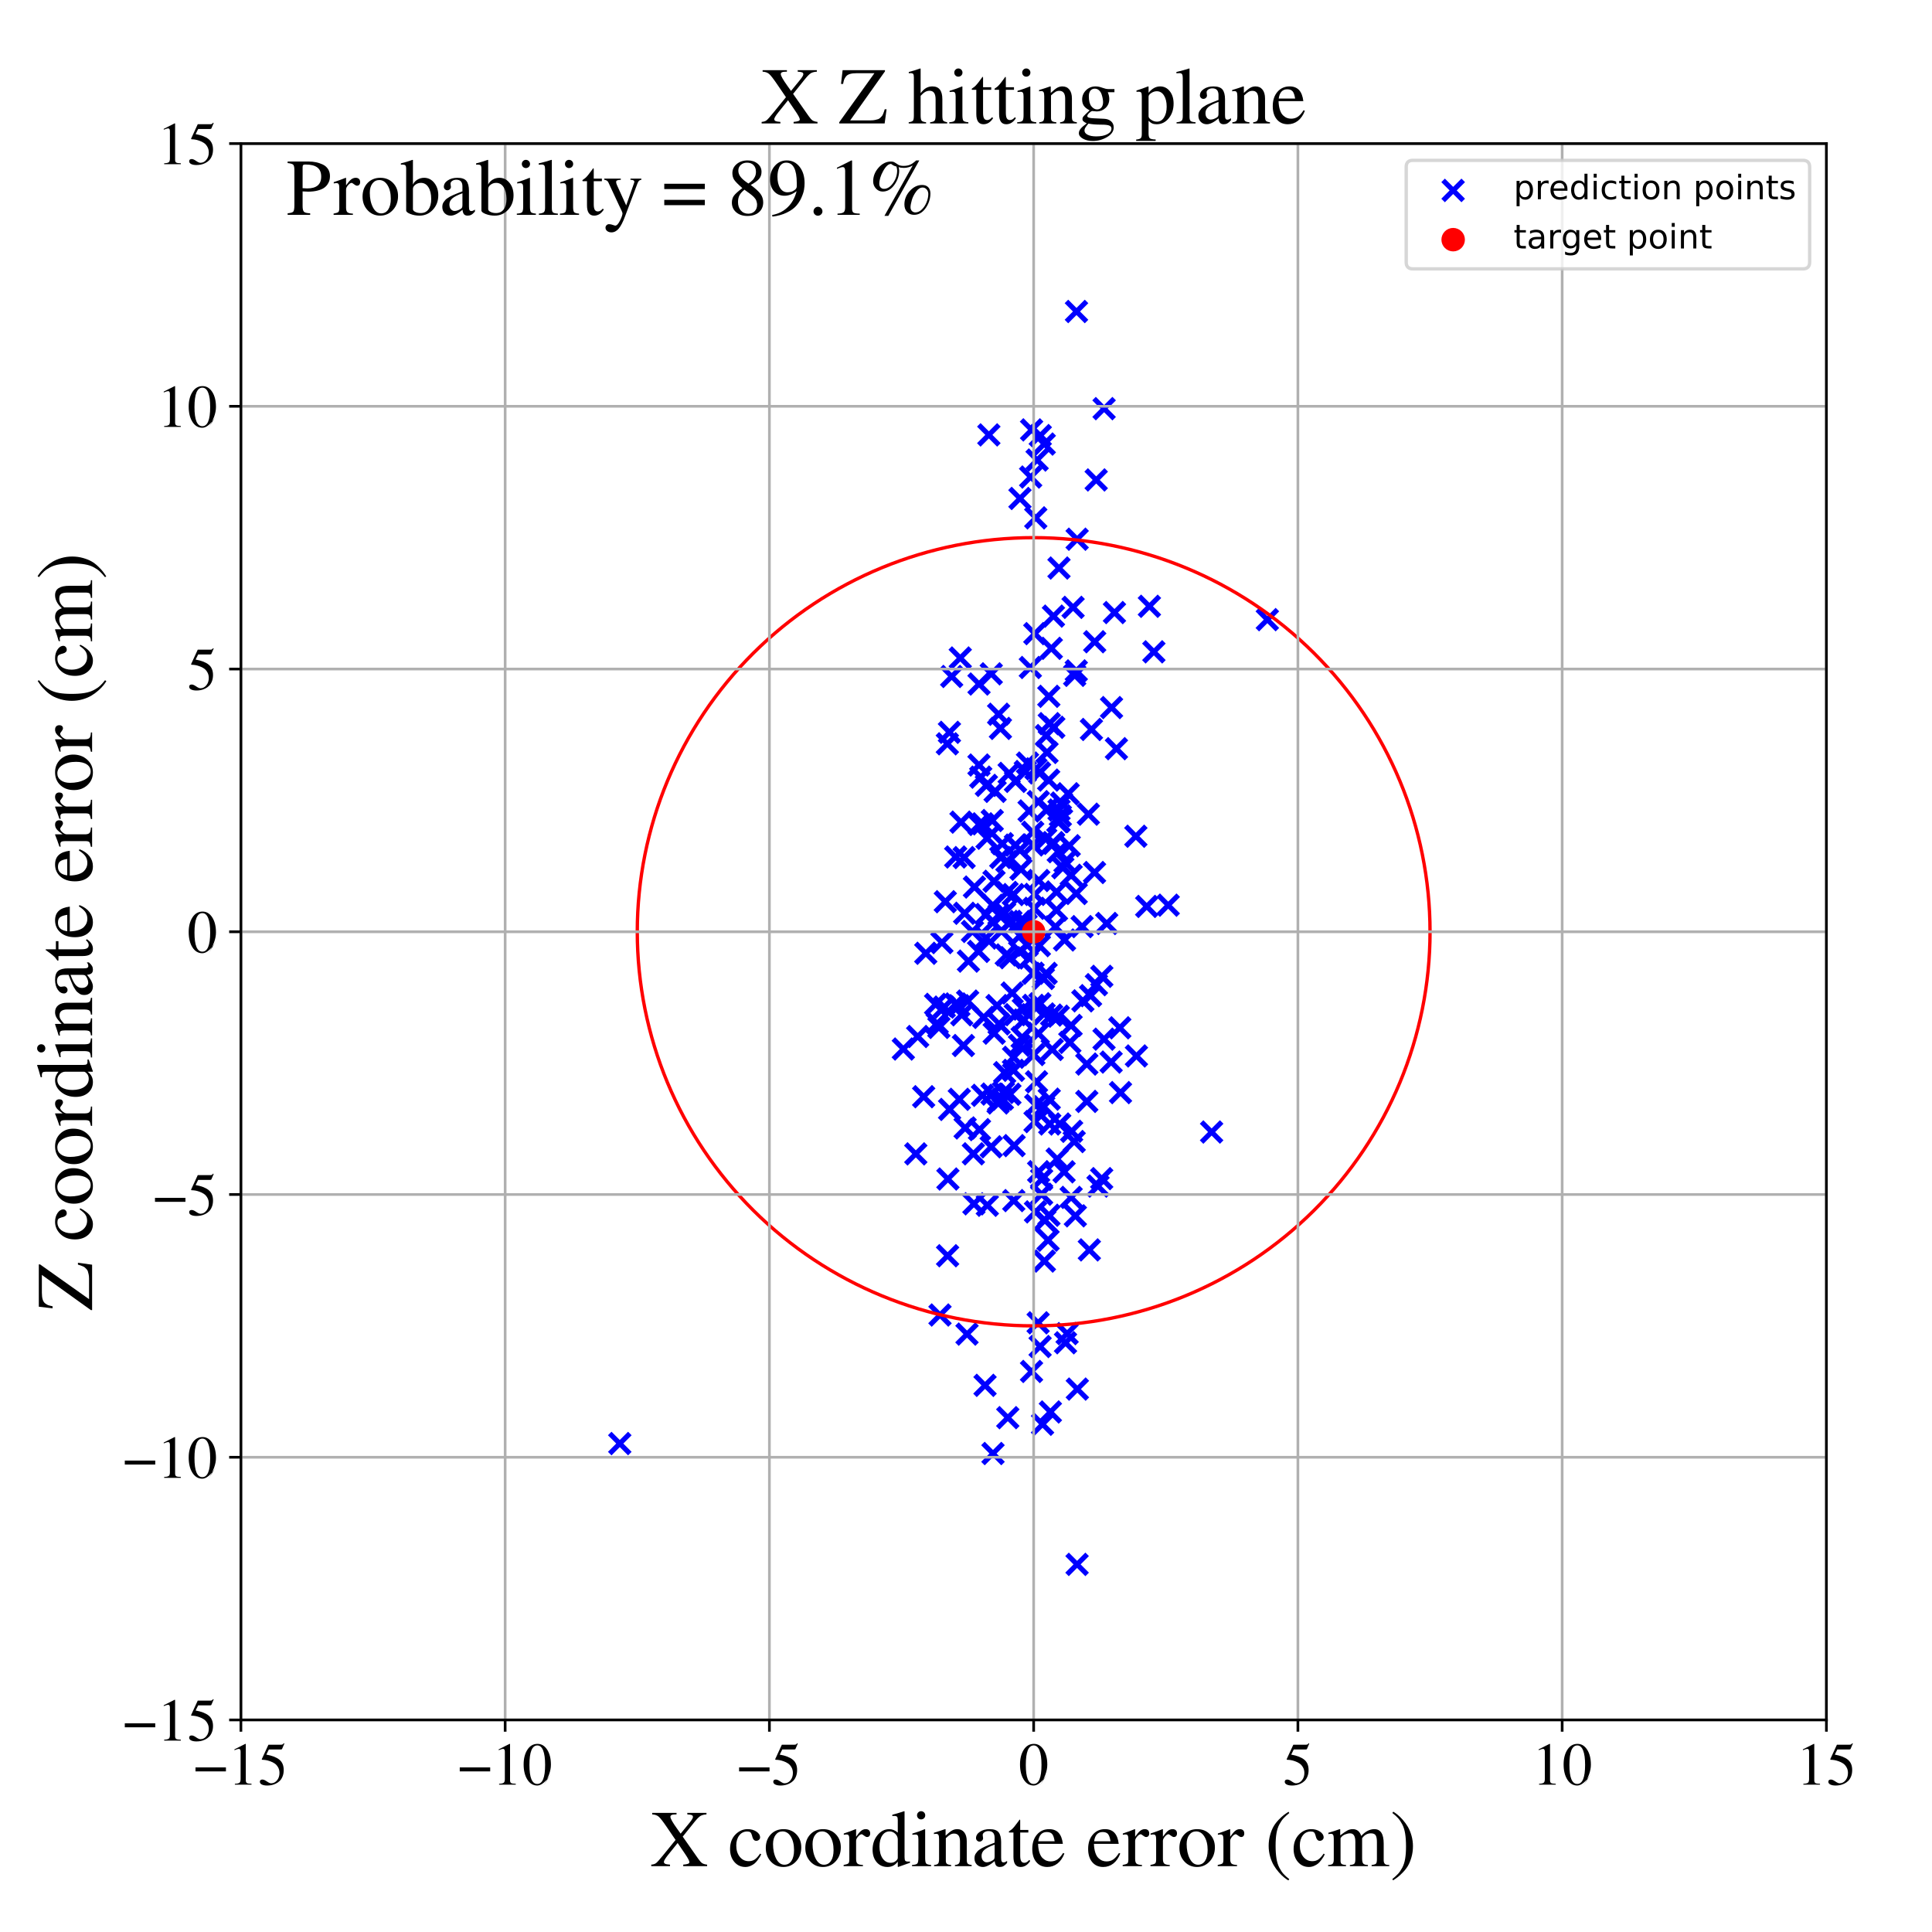<?xml version="1.0" encoding="utf-8" standalone="no"?>
<!DOCTYPE svg PUBLIC "-//W3C//DTD SVG 1.1//EN"
  "http://www.w3.org/Graphics/SVG/1.1/DTD/svg11.dtd">
<!-- Created with matplotlib (https://matplotlib.org/) -->
<svg height="576pt" version="1.1" viewBox="0 0 576 576" width="576pt" xmlns="http://www.w3.org/2000/svg" xmlns:xlink="http://www.w3.org/1999/xlink">
 <defs>
  <style type="text/css">
*{stroke-linecap:butt;stroke-linejoin:round;}
  </style>
 </defs>
 <g id="figure_1">
  <g id="patch_1">
   <path d="M 0 576 
L 576 576 
L 576 0 
L 0 0 
z
" style="fill:#ffffff;"/>
  </g>
  <g id="axes_1">
   <g id="patch_2">
    <path d="M 71.822 512.784 
L 544.52 512.784 
L 544.52 42.802 
L 71.822 42.802 
z
" style="fill:#ffffff;"/>
   </g>
   <g id="PathCollection_1">
    <defs>
     <path d="M -3 3 
L 3 -3 
M -3 -3 
L 3 3 
" id="m20978f9f81" style="stroke:#0000ff;stroke-width:1.5;"/>
    </defs>
    <g clip-path="url(#p325ff08189)">
     <use style="fill:#0000ff;stroke:#0000ff;stroke-width:1.5;" x="280.809" xlink:href="#m20978f9f81" y="281.023"/>
     <use style="fill:#0000ff;stroke:#0000ff;stroke-width:1.5;" x="292.015" xlink:href="#m20978f9f81" y="336.78"/>
     <use style="fill:#0000ff;stroke:#0000ff;stroke-width:1.5;" x="319.348" xlink:href="#m20978f9f81" y="356.985"/>
     <use style="fill:#0000ff;stroke:#0000ff;stroke-width:1.5;" x="311.889" xlink:href="#m20978f9f81" y="290.201"/>
     <use style="fill:#0000ff;stroke:#0000ff;stroke-width:1.5;" x="294.36" xlink:href="#m20978f9f81" y="359.338"/>
     <use style="fill:#0000ff;stroke:#0000ff;stroke-width:1.5;" x="321.117" xlink:href="#m20978f9f81" y="466.401"/>
     <use style="fill:#0000ff;stroke:#0000ff;stroke-width:1.5;" x="304.087" xlink:href="#m20978f9f81" y="148.606"/>
     <use style="fill:#0000ff;stroke:#0000ff;stroke-width:1.5;" x="309.505" xlink:href="#m20978f9f81" y="394.378"/>
     <use style="fill:#0000ff;stroke:#0000ff;stroke-width:1.5;" x="314.982" xlink:href="#m20978f9f81" y="265.921"/>
     <use style="fill:#0000ff;stroke:#0000ff;stroke-width:1.5;" x="284.9" xlink:href="#m20978f9f81" y="299.318"/>
     <use style="fill:#0000ff;stroke:#0000ff;stroke-width:1.5;" x="306.81" xlink:href="#m20978f9f81" y="241.769"/>
     <use style="fill:#0000ff;stroke:#0000ff;stroke-width:1.5;" x="312.306" xlink:href="#m20978f9f81" y="241.195"/>
     <use style="fill:#0000ff;stroke:#0000ff;stroke-width:1.5;" x="308.719" xlink:href="#m20978f9f81" y="361.303"/>
     <use style="fill:#0000ff;stroke:#0000ff;stroke-width:1.5;" x="279.912" xlink:href="#m20978f9f81" y="306.312"/>
     <use style="fill:#0000ff;stroke:#0000ff;stroke-width:1.5;" x="269.322" xlink:href="#m20978f9f81" y="312.752"/>
     <use style="fill:#0000ff;stroke:#0000ff;stroke-width:1.5;" x="329.175" xlink:href="#m20978f9f81" y="121.833"/>
     <use style="fill:#0000ff;stroke:#0000ff;stroke-width:1.5;" x="273.037" xlink:href="#m20978f9f81" y="344.011"/>
     <use style="fill:#0000ff;stroke:#0000ff;stroke-width:1.5;" x="298.562" xlink:href="#m20978f9f81" y="277.623"/>
     <use style="fill:#0000ff;stroke:#0000ff;stroke-width:1.5;" x="307.559" xlink:href="#m20978f9f81" y="128.168"/>
     <use style="fill:#0000ff;stroke:#0000ff;stroke-width:1.5;" x="285.871" xlink:href="#m20978f9f81" y="299.833"/>
     <use style="fill:#0000ff;stroke:#0000ff;stroke-width:1.5;" x="290.355" xlink:href="#m20978f9f81" y="358.905"/>
     <use style="fill:#0000ff;stroke:#0000ff;stroke-width:1.5;" x="296.677" xlink:href="#m20978f9f81" y="235.935"/>
     <use style="fill:#0000ff;stroke:#0000ff;stroke-width:1.5;" x="313.518" xlink:href="#m20978f9f81" y="302.636"/>
     <use style="fill:#0000ff;stroke:#0000ff;stroke-width:1.5;" x="315.72" xlink:href="#m20978f9f81" y="169.35"/>
     <use style="fill:#0000ff;stroke:#0000ff;stroke-width:1.5;" x="301.244" xlink:href="#m20978f9f81" y="285.527"/>
     <use style="fill:#0000ff;stroke:#0000ff;stroke-width:1.5;" x="327.355" xlink:href="#m20978f9f81" y="353.612"/>
     <use style="fill:#0000ff;stroke:#0000ff;stroke-width:1.5;" x="311.171" xlink:href="#m20978f9f81" y="329.946"/>
     <use style="fill:#0000ff;stroke:#0000ff;stroke-width:1.5;" x="295.828" xlink:href="#m20978f9f81" y="244.624"/>
     <use style="fill:#0000ff;stroke:#0000ff;stroke-width:1.5;" x="295.532" xlink:href="#m20978f9f81" y="200.896"/>
     <use style="fill:#0000ff;stroke:#0000ff;stroke-width:1.5;" x="309.546" xlink:href="#m20978f9f81" y="238.995"/>
     <use style="fill:#0000ff;stroke:#0000ff;stroke-width:1.5;" x="308.787" xlink:href="#m20978f9f81" y="329.524"/>
     <use style="fill:#0000ff;stroke:#0000ff;stroke-width:1.5;" x="377.84" xlink:href="#m20978f9f81" y="184.737"/>
     <use style="fill:#0000ff;stroke:#0000ff;stroke-width:1.5;" x="318.954" xlink:href="#m20978f9f81" y="310.785"/>
     <use style="fill:#0000ff;stroke:#0000ff;stroke-width:1.5;" x="308.133" xlink:href="#m20978f9f81" y="299.733"/>
     <use style="fill:#0000ff;stroke:#0000ff;stroke-width:1.5;" x="319.357" xlink:href="#m20978f9f81" y="260.944"/>
     <use style="fill:#0000ff;stroke:#0000ff;stroke-width:1.5;" x="294.272" xlink:href="#m20978f9f81" y="249.911"/>
     <use style="fill:#0000ff;stroke:#0000ff;stroke-width:1.5;" x="307.996" xlink:href="#m20978f9f81" y="290.154"/>
     <use style="fill:#0000ff;stroke:#0000ff;stroke-width:1.5;" x="319.335" xlink:href="#m20978f9f81" y="305.719"/>
     <use style="fill:#0000ff;stroke:#0000ff;stroke-width:1.5;" x="304.238" xlink:href="#m20978f9f81" y="278.764"/>
     <use style="fill:#0000ff;stroke:#0000ff;stroke-width:1.5;" x="294.813" xlink:href="#m20978f9f81" y="129.66"/>
     <use style="fill:#0000ff;stroke:#0000ff;stroke-width:1.5;" x="320.939" xlink:href="#m20978f9f81" y="92.868"/>
     <use style="fill:#0000ff;stroke:#0000ff;stroke-width:1.5;" x="320.403" xlink:href="#m20978f9f81" y="201.345"/>
     <use style="fill:#0000ff;stroke:#0000ff;stroke-width:1.5;" x="316.135" xlink:href="#m20978f9f81" y="243.223"/>
     <use style="fill:#0000ff;stroke:#0000ff;stroke-width:1.5;" x="342.675" xlink:href="#m20978f9f81" y="180.761"/>
     <use style="fill:#0000ff;stroke:#0000ff;stroke-width:1.5;" x="318.458" xlink:href="#m20978f9f81" y="236.651"/>
     <use style="fill:#0000ff;stroke:#0000ff;stroke-width:1.5;" x="332.259" xlink:href="#m20978f9f81" y="182.624"/>
     <use style="fill:#0000ff;stroke:#0000ff;stroke-width:1.5;" x="315.744" xlink:href="#m20978f9f81" y="244.919"/>
     <use style="fill:#0000ff;stroke:#0000ff;stroke-width:1.5;" x="302.752" xlink:href="#m20978f9f81" y="232.952"/>
     <use style="fill:#0000ff;stroke:#0000ff;stroke-width:1.5;" x="315.184" xlink:href="#m20978f9f81" y="345.543"/>
     <use style="fill:#0000ff;stroke:#0000ff;stroke-width:1.5;" x="310.143" xlink:href="#m20978f9f81" y="129.861"/>
     <use style="fill:#0000ff;stroke:#0000ff;stroke-width:1.5;" x="306.962" xlink:href="#m20978f9f81" y="285.608"/>
     <use style="fill:#0000ff;stroke:#0000ff;stroke-width:1.5;" x="296.351" xlink:href="#m20978f9f81" y="262.734"/>
     <use style="fill:#0000ff;stroke:#0000ff;stroke-width:1.5;" x="281.834" xlink:href="#m20978f9f81" y="268.834"/>
     <use style="fill:#0000ff;stroke:#0000ff;stroke-width:1.5;" x="279.413" xlink:href="#m20978f9f81" y="305.125"/>
     <use style="fill:#0000ff;stroke:#0000ff;stroke-width:1.5;" x="283.73" xlink:href="#m20978f9f81" y="201.678"/>
     <use style="fill:#0000ff;stroke:#0000ff;stroke-width:1.5;" x="314.118" xlink:href="#m20978f9f81" y="251.421"/>
     <use style="fill:#0000ff;stroke:#0000ff;stroke-width:1.5;" x="284.932" xlink:href="#m20978f9f81" y="255.502"/>
     <use style="fill:#0000ff;stroke:#0000ff;stroke-width:1.5;" x="278.941" xlink:href="#m20978f9f81" y="299.432"/>
     <use style="fill:#0000ff;stroke:#0000ff;stroke-width:1.5;" x="311.765" xlink:href="#m20978f9f81" y="250.105"/>
     <use style="fill:#0000ff;stroke:#0000ff;stroke-width:1.5;" x="311.069" xlink:href="#m20978f9f81" y="291.717"/>
     <use style="fill:#0000ff;stroke:#0000ff;stroke-width:1.5;" x="341.872" xlink:href="#m20978f9f81" y="270.236"/>
     <use style="fill:#0000ff;stroke:#0000ff;stroke-width:1.5;" x="305.434" xlink:href="#m20978f9f81" y="275.096"/>
     <use style="fill:#0000ff;stroke:#0000ff;stroke-width:1.5;" x="315.529" xlink:href="#m20978f9f81" y="302.965"/>
     <use style="fill:#0000ff;stroke:#0000ff;stroke-width:1.5;" x="290.201" xlink:href="#m20978f9f81" y="343.993"/>
     <use style="fill:#0000ff;stroke:#0000ff;stroke-width:1.5;" x="283.107" xlink:href="#m20978f9f81" y="330.764"/>
     <use style="fill:#0000ff;stroke:#0000ff;stroke-width:1.5;" x="297.835" xlink:href="#m20978f9f81" y="272.736"/>
     <use style="fill:#0000ff;stroke:#0000ff;stroke-width:1.5;" x="317.504" xlink:href="#m20978f9f81" y="257.016"/>
     <use style="fill:#0000ff;stroke:#0000ff;stroke-width:1.5;" x="321.195" xlink:href="#m20978f9f81" y="414.138"/>
     <use style="fill:#0000ff;stroke:#0000ff;stroke-width:1.5;" x="282.442" xlink:href="#m20978f9f81" y="221.753"/>
     <use style="fill:#0000ff;stroke:#0000ff;stroke-width:1.5;" x="307.891" xlink:href="#m20978f9f81" y="248.124"/>
     <use style="fill:#0000ff;stroke:#0000ff;stroke-width:1.5;" x="282.606" xlink:href="#m20978f9f81" y="351.508"/>
     <use style="fill:#0000ff;stroke:#0000ff;stroke-width:1.5;" x="332.85" xlink:href="#m20978f9f81" y="223.209"/>
     <use style="fill:#0000ff;stroke:#0000ff;stroke-width:1.5;" x="306.339" xlink:href="#m20978f9f81" y="227.494"/>
     <use style="fill:#0000ff;stroke:#0000ff;stroke-width:1.5;" x="283.062" xlink:href="#m20978f9f81" y="218.334"/>
     <use style="fill:#0000ff;stroke:#0000ff;stroke-width:1.5;" x="300.229" xlink:href="#m20978f9f81" y="266.051"/>
     <use style="fill:#0000ff;stroke:#0000ff;stroke-width:1.5;" x="311.503" xlink:href="#m20978f9f81" y="363.846"/>
     <use style="fill:#0000ff;stroke:#0000ff;stroke-width:1.5;" x="314.653" xlink:href="#m20978f9f81" y="276.32"/>
     <use style="fill:#0000ff;stroke:#0000ff;stroke-width:1.5;" x="310.55" xlink:href="#m20978f9f81" y="351.613"/>
     <use style="fill:#0000ff;stroke:#0000ff;stroke-width:1.5;" x="288.301" xlink:href="#m20978f9f81" y="397.744"/>
     <use style="fill:#0000ff;stroke:#0000ff;stroke-width:1.5;" x="305.277" xlink:href="#m20978f9f81" y="304.103"/>
     <use style="fill:#0000ff;stroke:#0000ff;stroke-width:1.5;" x="324.772" xlink:href="#m20978f9f81" y="372.643"/>
     <use style="fill:#0000ff;stroke:#0000ff;stroke-width:1.5;" x="289.926" xlink:href="#m20978f9f81" y="277.702"/>
     <use style="fill:#0000ff;stroke:#0000ff;stroke-width:1.5;" x="299.514" xlink:href="#m20978f9f81" y="272.148"/>
     <use style="fill:#0000ff;stroke:#0000ff;stroke-width:1.5;" x="309.201" xlink:href="#m20978f9f81" y="137.152"/>
     <use style="fill:#0000ff;stroke:#0000ff;stroke-width:1.5;" x="275.38" xlink:href="#m20978f9f81" y="326.968"/>
     <use style="fill:#0000ff;stroke:#0000ff;stroke-width:1.5;" x="288.723" xlink:href="#m20978f9f81" y="286.544"/>
     <use style="fill:#0000ff;stroke:#0000ff;stroke-width:1.5;" x="298.263" xlink:href="#m20978f9f81" y="217.162"/>
     <use style="fill:#0000ff;stroke:#0000ff;stroke-width:1.5;" x="302.696" xlink:href="#m20978f9f81" y="302.514"/>
     <use style="fill:#0000ff;stroke:#0000ff;stroke-width:1.5;" x="308.515" xlink:href="#m20978f9f81" y="188.91"/>
     <use style="fill:#0000ff;stroke:#0000ff;stroke-width:1.5;" x="328.495" xlink:href="#m20978f9f81" y="291.078"/>
     <use style="fill:#0000ff;stroke:#0000ff;stroke-width:1.5;" x="317.245" xlink:href="#m20978f9f81" y="349.361"/>
     <use style="fill:#0000ff;stroke:#0000ff;stroke-width:1.5;" x="348.283" xlink:href="#m20978f9f81" y="269.868"/>
     <use style="fill:#0000ff;stroke:#0000ff;stroke-width:1.5;" x="311.372" xlink:href="#m20978f9f81" y="375.968"/>
     <use style="fill:#0000ff;stroke:#0000ff;stroke-width:1.5;" x="309.684" xlink:href="#m20978f9f81" y="262.514"/>
     <use style="fill:#0000ff;stroke:#0000ff;stroke-width:1.5;" x="300.193" xlink:href="#m20978f9f81" y="256.797"/>
     <use style="fill:#0000ff;stroke:#0000ff;stroke-width:1.5;" x="303.997" xlink:href="#m20978f9f81" y="283.69"/>
     <use style="fill:#0000ff;stroke:#0000ff;stroke-width:1.5;" x="292.394" xlink:href="#m20978f9f81" y="231.692"/>
     <use style="fill:#0000ff;stroke:#0000ff;stroke-width:1.5;" x="293.677" xlink:href="#m20978f9f81" y="413.021"/>
     <use style="fill:#0000ff;stroke:#0000ff;stroke-width:1.5;" x="308.801" xlink:href="#m20978f9f81" y="154.393"/>
     <use style="fill:#0000ff;stroke:#0000ff;stroke-width:1.5;" x="287.592" xlink:href="#m20978f9f81" y="272.284"/>
     <use style="fill:#0000ff;stroke:#0000ff;stroke-width:1.5;" x="305.385" xlink:href="#m20978f9f81" y="274.695"/>
     <use style="fill:#0000ff;stroke:#0000ff;stroke-width:1.5;" x="298.367" xlink:href="#m20978f9f81" y="255.648"/>
     <use style="fill:#0000ff;stroke:#0000ff;stroke-width:1.5;" x="293.269" xlink:href="#m20978f9f81" y="303.324"/>
     <use style="fill:#0000ff;stroke:#0000ff;stroke-width:1.5;" x="292.916" xlink:href="#m20978f9f81" y="326.557"/>
     <use style="fill:#0000ff;stroke:#0000ff;stroke-width:1.5;" x="316.491" xlink:href="#m20978f9f81" y="239.411"/>
     <use style="fill:#0000ff;stroke:#0000ff;stroke-width:1.5;" x="286.737" xlink:href="#m20978f9f81" y="302.548"/>
     <use style="fill:#0000ff;stroke:#0000ff;stroke-width:1.5;" x="329.952" xlink:href="#m20978f9f81" y="275.318"/>
     <use style="fill:#0000ff;stroke:#0000ff;stroke-width:1.5;" x="333.853" xlink:href="#m20978f9f81" y="306.427"/>
     <use style="fill:#0000ff;stroke:#0000ff;stroke-width:1.5;" x="309.023" xlink:href="#m20978f9f81" y="322.514"/>
     <use style="fill:#0000ff;stroke:#0000ff;stroke-width:1.5;" x="307.184" xlink:href="#m20978f9f81" y="199.005"/>
     <use style="fill:#0000ff;stroke:#0000ff;stroke-width:1.5;" x="299.527" xlink:href="#m20978f9f81" y="319.794"/>
     <use style="fill:#0000ff;stroke:#0000ff;stroke-width:1.5;" x="184.778" xlink:href="#m20978f9f81" y="430.375"/>
     <use style="fill:#0000ff;stroke:#0000ff;stroke-width:1.5;" x="315.73" xlink:href="#m20978f9f81" y="241.499"/>
     <use style="fill:#0000ff;stroke:#0000ff;stroke-width:1.5;" x="304.077" xlink:href="#m20978f9f81" y="253.434"/>
     <use style="fill:#0000ff;stroke:#0000ff;stroke-width:1.5;" x="303.945" xlink:href="#m20978f9f81" y="311.649"/>
     <use style="fill:#0000ff;stroke:#0000ff;stroke-width:1.5;" x="293.958" xlink:href="#m20978f9f81" y="272.638"/>
     <use style="fill:#0000ff;stroke:#0000ff;stroke-width:1.5;" x="281.509" xlink:href="#m20978f9f81" y="300.249"/>
     <use style="fill:#0000ff;stroke:#0000ff;stroke-width:1.5;" x="297.56" xlink:href="#m20978f9f81" y="328.84"/>
     <use style="fill:#0000ff;stroke:#0000ff;stroke-width:1.5;" x="287.738" xlink:href="#m20978f9f81" y="336.285"/>
     <use style="fill:#0000ff;stroke:#0000ff;stroke-width:1.5;" x="329.153" xlink:href="#m20978f9f81" y="309.811"/>
     <use style="fill:#0000ff;stroke:#0000ff;stroke-width:1.5;" x="305.69" xlink:href="#m20978f9f81" y="230.012"/>
     <use style="fill:#0000ff;stroke:#0000ff;stroke-width:1.5;" x="294.078" xlink:href="#m20978f9f81" y="234.151"/>
     <use style="fill:#0000ff;stroke:#0000ff;stroke-width:1.5;" x="312.727" xlink:href="#m20978f9f81" y="362.31"/>
     <use style="fill:#0000ff;stroke:#0000ff;stroke-width:1.5;" x="297.728" xlink:href="#m20978f9f81" y="212.942"/>
     <use style="fill:#0000ff;stroke:#0000ff;stroke-width:1.5;" x="338.811" xlink:href="#m20978f9f81" y="314.818"/>
     <use style="fill:#0000ff;stroke:#0000ff;stroke-width:1.5;" x="295.747" xlink:href="#m20978f9f81" y="326.181"/>
     <use style="fill:#0000ff;stroke:#0000ff;stroke-width:1.5;" x="286.506" xlink:href="#m20978f9f81" y="245.106"/>
     <use style="fill:#0000ff;stroke:#0000ff;stroke-width:1.5;" x="314.979" xlink:href="#m20978f9f81" y="271.35"/>
     <use style="fill:#0000ff;stroke:#0000ff;stroke-width:1.5;" x="297.247" xlink:href="#m20978f9f81" y="299.795"/>
     <use style="fill:#0000ff;stroke:#0000ff;stroke-width:1.5;" x="315.947" xlink:href="#m20978f9f81" y="335.112"/>
     <use style="fill:#0000ff;stroke:#0000ff;stroke-width:1.5;" x="312.815" xlink:href="#m20978f9f81" y="327.697"/>
     <use style="fill:#0000ff;stroke:#0000ff;stroke-width:1.5;" x="312.469" xlink:href="#m20978f9f81" y="369.742"/>
     <use style="fill:#0000ff;stroke:#0000ff;stroke-width:1.5;" x="317.669" xlink:href="#m20978f9f81" y="400.323"/>
     <use style="fill:#0000ff;stroke:#0000ff;stroke-width:1.5;" x="297.864" xlink:href="#m20978f9f81" y="305.265"/>
     <use style="fill:#0000ff;stroke:#0000ff;stroke-width:1.5;" x="312.156" xlink:href="#m20978f9f81" y="224.337"/>
     <use style="fill:#0000ff;stroke:#0000ff;stroke-width:1.5;" x="326.318" xlink:href="#m20978f9f81" y="260.128"/>
     <use style="fill:#0000ff;stroke:#0000ff;stroke-width:1.5;" x="298.848" xlink:href="#m20978f9f81" y="327.711"/>
     <use style="fill:#0000ff;stroke:#0000ff;stroke-width:1.5;" x="310.025" xlink:href="#m20978f9f81" y="299.26"/>
     <use style="fill:#0000ff;stroke:#0000ff;stroke-width:1.5;" x="315.385" xlink:href="#m20978f9f81" y="244.977"/>
     <use style="fill:#0000ff;stroke:#0000ff;stroke-width:1.5;" x="338.64" xlink:href="#m20978f9f81" y="249.318"/>
     <use style="fill:#0000ff;stroke:#0000ff;stroke-width:1.5;" x="299.157" xlink:href="#m20978f9f81" y="325.692"/>
     <use style="fill:#0000ff;stroke:#0000ff;stroke-width:1.5;" x="302.189" xlink:href="#m20978f9f81" y="315.218"/>
     <use style="fill:#0000ff;stroke:#0000ff;stroke-width:1.5;" x="273.594" xlink:href="#m20978f9f81" y="309.017"/>
     <use style="fill:#0000ff;stroke:#0000ff;stroke-width:1.5;" x="288.493" xlink:href="#m20978f9f81" y="298.457"/>
     <use style="fill:#0000ff;stroke:#0000ff;stroke-width:1.5;" x="300.455" xlink:href="#m20978f9f81" y="422.657"/>
     <use style="fill:#0000ff;stroke:#0000ff;stroke-width:1.5;" x="307.277" xlink:href="#m20978f9f81" y="142.225"/>
     <use style="fill:#0000ff;stroke:#0000ff;stroke-width:1.5;" x="361.23" xlink:href="#m20978f9f81" y="337.497"/>
     <use style="fill:#0000ff;stroke:#0000ff;stroke-width:1.5;" x="322.84" xlink:href="#m20978f9f81" y="298.389"/>
     <use style="fill:#0000ff;stroke:#0000ff;stroke-width:1.5;" x="313.959" xlink:href="#m20978f9f81" y="251.217"/>
     <use style="fill:#0000ff;stroke:#0000ff;stroke-width:1.5;" x="319.49" xlink:href="#m20978f9f81" y="337.284"/>
     <use style="fill:#0000ff;stroke:#0000ff;stroke-width:1.5;" x="307.959" xlink:href="#m20978f9f81" y="251.905"/>
     <use style="fill:#0000ff;stroke:#0000ff;stroke-width:1.5;" x="306.252" xlink:href="#m20978f9f81" y="281.799"/>
     <use style="fill:#0000ff;stroke:#0000ff;stroke-width:1.5;" x="310.546" xlink:href="#m20978f9f81" y="356.043"/>
     <use style="fill:#0000ff;stroke:#0000ff;stroke-width:1.5;" x="300.858" xlink:href="#m20978f9f81" y="230.569"/>
     <use style="fill:#0000ff;stroke:#0000ff;stroke-width:1.5;" x="297.736" xlink:href="#m20978f9f81" y="328.248"/>
     <use style="fill:#0000ff;stroke:#0000ff;stroke-width:1.5;" x="298.828" xlink:href="#m20978f9f81" y="251.533"/>
     <use style="fill:#0000ff;stroke:#0000ff;stroke-width:1.5;" x="301.758" xlink:href="#m20978f9f81" y="296.057"/>
     <use style="fill:#0000ff;stroke:#0000ff;stroke-width:1.5;" x="292.935" xlink:href="#m20978f9f81" y="245.617"/>
     <use style="fill:#0000ff;stroke:#0000ff;stroke-width:1.5;" x="320.866" xlink:href="#m20978f9f81" y="266.382"/>
     <use style="fill:#0000ff;stroke:#0000ff;stroke-width:1.5;" x="328.456" xlink:href="#m20978f9f81" y="351.39"/>
     <use style="fill:#0000ff;stroke:#0000ff;stroke-width:1.5;" x="282.513" xlink:href="#m20978f9f81" y="374.379"/>
     <use style="fill:#0000ff;stroke:#0000ff;stroke-width:1.5;" x="308.579" xlink:href="#m20978f9f81" y="334.391"/>
     <use style="fill:#0000ff;stroke:#0000ff;stroke-width:1.5;" x="309.659" xlink:href="#m20978f9f81" y="349.321"/>
     <use style="fill:#0000ff;stroke:#0000ff;stroke-width:1.5;" x="318.147" xlink:href="#m20978f9f81" y="397.598"/>
     <use style="fill:#0000ff;stroke:#0000ff;stroke-width:1.5;" x="286.003" xlink:href="#m20978f9f81" y="327.748"/>
     <use style="fill:#0000ff;stroke:#0000ff;stroke-width:1.5;" x="320.601" xlink:href="#m20978f9f81" y="362.486"/>
     <use style="fill:#0000ff;stroke:#0000ff;stroke-width:1.5;" x="310.822" xlink:href="#m20978f9f81" y="424.623"/>
     <use style="fill:#0000ff;stroke:#0000ff;stroke-width:1.5;" x="325.135" xlink:href="#m20978f9f81" y="296.839"/>
     <use style="fill:#0000ff;stroke:#0000ff;stroke-width:1.5;" x="291.882" xlink:href="#m20978f9f81" y="203.932"/>
     <use style="fill:#0000ff;stroke:#0000ff;stroke-width:1.5;" x="312.693" xlink:href="#m20978f9f81" y="207.6"/>
     <use style="fill:#0000ff;stroke:#0000ff;stroke-width:1.5;" x="296.065" xlink:href="#m20978f9f81" y="274.975"/>
     <use style="fill:#0000ff;stroke:#0000ff;stroke-width:1.5;" x="304.093" xlink:href="#m20978f9f81" y="274.742"/>
     <use style="fill:#0000ff;stroke:#0000ff;stroke-width:1.5;" x="308.542" xlink:href="#m20978f9f81" y="266.65"/>
     <use style="fill:#0000ff;stroke:#0000ff;stroke-width:1.5;" x="310.094" xlink:href="#m20978f9f81" y="401.446"/>
     <use style="fill:#0000ff;stroke:#0000ff;stroke-width:1.5;" x="312.973" xlink:href="#m20978f9f81" y="335.105"/>
     <use style="fill:#0000ff;stroke:#0000ff;stroke-width:1.5;" x="276.009" xlink:href="#m20978f9f81" y="284.207"/>
     <use style="fill:#0000ff;stroke:#0000ff;stroke-width:1.5;" x="280.245" xlink:href="#m20978f9f81" y="392.051"/>
     <use style="fill:#0000ff;stroke:#0000ff;stroke-width:1.5;" x="305.096" xlink:href="#m20978f9f81" y="300.85"/>
     <use style="fill:#0000ff;stroke:#0000ff;stroke-width:1.5;" x="301.385" xlink:href="#m20978f9f81" y="274.678"/>
     <use style="fill:#0000ff;stroke:#0000ff;stroke-width:1.5;" x="302.114" xlink:href="#m20978f9f81" y="266.705"/>
     <use style="fill:#0000ff;stroke:#0000ff;stroke-width:1.5;" x="287.437" xlink:href="#m20978f9f81" y="255.677"/>
     <use style="fill:#0000ff;stroke:#0000ff;stroke-width:1.5;" x="313.154" xlink:href="#m20978f9f81" y="420.958"/>
     <use style="fill:#0000ff;stroke:#0000ff;stroke-width:1.5;" x="312.832" xlink:href="#m20978f9f81" y="215.744"/>
     <use style="fill:#0000ff;stroke:#0000ff;stroke-width:1.5;" x="302.245" xlink:href="#m20978f9f81" y="357.941"/>
     <use style="fill:#0000ff;stroke:#0000ff;stroke-width:1.5;" x="299.998" xlink:href="#m20978f9f81" y="284.702"/>
     <use style="fill:#0000ff;stroke:#0000ff;stroke-width:1.5;" x="331.388" xlink:href="#m20978f9f81" y="210.953"/>
     <use style="fill:#0000ff;stroke:#0000ff;stroke-width:1.5;" x="308.235" xlink:href="#m20978f9f81" y="314.403"/>
     <use style="fill:#0000ff;stroke:#0000ff;stroke-width:1.5;" x="320.258" xlink:href="#m20978f9f81" y="340.337"/>
     <use style="fill:#0000ff;stroke:#0000ff;stroke-width:1.5;" x="331.268" xlink:href="#m20978f9f81" y="316.643"/>
     <use style="fill:#0000ff;stroke:#0000ff;stroke-width:1.5;" x="304.735" xlink:href="#m20978f9f81" y="309.317"/>
     <use style="fill:#0000ff;stroke:#0000ff;stroke-width:1.5;" x="302.151" xlink:href="#m20978f9f81" y="319.107"/>
     <use style="fill:#0000ff;stroke:#0000ff;stroke-width:1.5;" x="314.174" xlink:href="#m20978f9f81" y="216.837"/>
     <use style="fill:#0000ff;stroke:#0000ff;stroke-width:1.5;" x="290.512" xlink:href="#m20978f9f81" y="264.461"/>
     <use style="fill:#0000ff;stroke:#0000ff;stroke-width:1.5;" x="287.228" xlink:href="#m20978f9f81" y="311.707"/>
     <use style="fill:#0000ff;stroke:#0000ff;stroke-width:1.5;" x="311.296" xlink:href="#m20978f9f81" y="302.299"/>
     <use style="fill:#0000ff;stroke:#0000ff;stroke-width:1.5;" x="316.866" xlink:href="#m20978f9f81" y="258.693"/>
     <use style="fill:#0000ff;stroke:#0000ff;stroke-width:1.5;" x="309.872" xlink:href="#m20978f9f81" y="281.926"/>
     <use style="fill:#0000ff;stroke:#0000ff;stroke-width:1.5;" x="296.398" xlink:href="#m20978f9f81" y="308.031"/>
     <use style="fill:#0000ff;stroke:#0000ff;stroke-width:1.5;" x="291.915" xlink:href="#m20978f9f81" y="245.807"/>
     <use style="fill:#0000ff;stroke:#0000ff;stroke-width:1.5;" x="307.539" xlink:href="#m20978f9f81" y="408.878"/>
     <use style="fill:#0000ff;stroke:#0000ff;stroke-width:1.5;" x="324.011" xlink:href="#m20978f9f81" y="328.369"/>
     <use style="fill:#0000ff;stroke:#0000ff;stroke-width:1.5;" x="319.928" xlink:href="#m20978f9f81" y="181.075"/>
     <use style="fill:#0000ff;stroke:#0000ff;stroke-width:1.5;" x="321.136" xlink:href="#m20978f9f81" y="160.758"/>
     <use style="fill:#0000ff;stroke:#0000ff;stroke-width:1.5;" x="326.878" xlink:href="#m20978f9f81" y="293.566"/>
     <use style="fill:#0000ff;stroke:#0000ff;stroke-width:1.5;" x="314.072" xlink:href="#m20978f9f81" y="183.691"/>
     <use style="fill:#0000ff;stroke:#0000ff;stroke-width:1.5;" x="295.51" xlink:href="#m20978f9f81" y="341.905"/>
     <use style="fill:#0000ff;stroke:#0000ff;stroke-width:1.5;" x="302.727" xlink:href="#m20978f9f81" y="251.957"/>
     <use style="fill:#0000ff;stroke:#0000ff;stroke-width:1.5;" x="311.325" xlink:href="#m20978f9f81" y="132.387"/>
     <use style="fill:#0000ff;stroke:#0000ff;stroke-width:1.5;" x="309.939" xlink:href="#m20978f9f81" y="230.441"/>
     <use style="fill:#0000ff;stroke:#0000ff;stroke-width:1.5;" x="302.34" xlink:href="#m20978f9f81" y="341.551"/>
     <use style="fill:#0000ff;stroke:#0000ff;stroke-width:1.5;" x="311.944" xlink:href="#m20978f9f81" y="219.302"/>
     <use style="fill:#0000ff;stroke:#0000ff;stroke-width:1.5;" x="291.869" xlink:href="#m20978f9f81" y="228.08"/>
     <use style="fill:#0000ff;stroke:#0000ff;stroke-width:1.5;" x="344.014" xlink:href="#m20978f9f81" y="194.334"/>
     <use style="fill:#0000ff;stroke:#0000ff;stroke-width:1.5;" x="326.369" xlink:href="#m20978f9f81" y="191.329"/>
     <use style="fill:#0000ff;stroke:#0000ff;stroke-width:1.5;" x="301.093" xlink:href="#m20978f9f81" y="326.238"/>
     <use style="fill:#0000ff;stroke:#0000ff;stroke-width:1.5;" x="325.396" xlink:href="#m20978f9f81" y="217.478"/>
     <use style="fill:#0000ff;stroke:#0000ff;stroke-width:1.5;" x="315.508" xlink:href="#m20978f9f81" y="253.923"/>
     <use style="fill:#0000ff;stroke:#0000ff;stroke-width:1.5;" x="326.814" xlink:href="#m20978f9f81" y="143.088"/>
     <use style="fill:#0000ff;stroke:#0000ff;stroke-width:1.5;" x="312.643" xlink:href="#m20978f9f81" y="232.573"/>
     <use style="fill:#0000ff;stroke:#0000ff;stroke-width:1.5;" x="320.88" xlink:href="#m20978f9f81" y="200.017"/>
     <use style="fill:#0000ff;stroke:#0000ff;stroke-width:1.5;" x="286.29" xlink:href="#m20978f9f81" y="196.172"/>
     <use style="fill:#0000ff;stroke:#0000ff;stroke-width:1.5;" x="313.711" xlink:href="#m20978f9f81" y="312.884"/>
     <use style="fill:#0000ff;stroke:#0000ff;stroke-width:1.5;" x="305.917" xlink:href="#m20978f9f81" y="275.753"/>
     <use style="fill:#0000ff;stroke:#0000ff;stroke-width:1.5;" x="304.392" xlink:href="#m20978f9f81" y="259.144"/>
     <use style="fill:#0000ff;stroke:#0000ff;stroke-width:1.5;" x="334.063" xlink:href="#m20978f9f81" y="325.744"/>
     <use style="fill:#0000ff;stroke:#0000ff;stroke-width:1.5;" x="308.859" xlink:href="#m20978f9f81" y="229.214"/>
     <use style="fill:#0000ff;stroke:#0000ff;stroke-width:1.5;" x="296.048" xlink:href="#m20978f9f81" y="433.343"/>
     <use style="fill:#0000ff;stroke:#0000ff;stroke-width:1.5;" x="293.992" xlink:href="#m20978f9f81" y="279.667"/>
     <use style="fill:#0000ff;stroke:#0000ff;stroke-width:1.5;" x="291.748" xlink:href="#m20978f9f81" y="283.652"/>
     <use style="fill:#0000ff;stroke:#0000ff;stroke-width:1.5;" x="308.36" xlink:href="#m20978f9f81" y="270.799"/>
     <use style="fill:#0000ff;stroke:#0000ff;stroke-width:1.5;" x="324.021" xlink:href="#m20978f9f81" y="317.237"/>
     <use style="fill:#0000ff;stroke:#0000ff;stroke-width:1.5;" x="309.568" xlink:href="#m20978f9f81" y="308.098"/>
     <use style="fill:#0000ff;stroke:#0000ff;stroke-width:1.5;" x="324.483" xlink:href="#m20978f9f81" y="242.735"/>
     <use style="fill:#0000ff;stroke:#0000ff;stroke-width:1.5;" x="317.379" xlink:href="#m20978f9f81" y="280.24"/>
     <use style="fill:#0000ff;stroke:#0000ff;stroke-width:1.5;" x="318.78" xlink:href="#m20978f9f81" y="252.14"/>
     <use style="fill:#0000ff;stroke:#0000ff;stroke-width:1.5;" x="296.009" xlink:href="#m20978f9f81" y="269.928"/>
     <use style="fill:#0000ff;stroke:#0000ff;stroke-width:1.5;" x="322.617" xlink:href="#m20978f9f81" y="276.253"/>
     <use style="fill:#0000ff;stroke:#0000ff;stroke-width:1.5;" x="313.434" xlink:href="#m20978f9f81" y="193.29"/>
    </g>
   </g>
   <g id="PathCollection_2">
    <defs>
     <path d="M 0 3 
C 0.796 3 1.559 2.684 2.121 2.121 
C 2.684 1.559 3 0.796 3 0 
C 3 -0.796 2.684 -1.559 2.121 -2.121 
C 1.559 -2.684 0.796 -3 0 -3 
C -0.796 -3 -1.559 -2.684 -2.121 -2.121 
C -2.684 -1.559 -3 -0.796 -3 0 
C -3 0.796 -2.684 1.559 -2.121 2.121 
C -1.559 2.684 -0.796 3 0 3 
z
" id="m78734f0f4e" style="stroke:#ff0000;"/>
    </defs>
    <g clip-path="url(#p325ff08189)">
     <use style="fill:#ff0000;stroke:#ff0000;" x="308.171" xlink:href="#m78734f0f4e" y="277.793"/>
    </g>
   </g>
   <g id="patch_3">
    <path clip-path="url(#p325ff08189)" d="M 308.171 395.288 
C 339.511 395.288 369.572 382.908 391.733 360.875 
C 413.894 338.841 426.346 308.953 426.346 277.793 
C 426.346 246.633 413.894 216.745 391.733 194.711 
C 369.572 172.677 339.511 160.297 308.171 160.297 
C 276.831 160.297 246.77 172.677 224.609 194.711 
C 202.448 216.745 189.997 246.633 189.997 277.793 
C 189.997 308.953 202.448 338.841 224.609 360.875 
C 246.77 382.908 276.831 395.288 308.171 395.288 
z
" style="fill:none;stroke:#ff0000;stroke-linejoin:miter;"/>
   </g>
   <g id="matplotlib.axis_1">
    <g id="xtick_1">
     <g id="line2d_1">
      <path clip-path="url(#p325ff08189)" d="M 71.822 512.784 
L 71.822 42.802 
" style="fill:none;stroke:#b0b0b0;stroke-linecap:square;stroke-width:0.8;"/>
     </g>
     <g id="line2d_2">
      <defs>
       <path d="M 0 0 
L 0 3.5 
" id="mf891c4cd97" style="stroke:#000000;stroke-width:0.8;"/>
      </defs>
      <g>
       <use style="stroke:#000000;stroke-width:0.8;" x="71.822" xlink:href="#mf891c4cd97" y="512.784"/>
      </g>
     </g>
     <g id="text_1">
      <!-- −15 -->
      <defs>
       <path d="M 3 22 
L 3 28.594 
L 53.406 28.594 
L 53.406 22 
z
" id="FreeSerif-8722"/>
       <path d="M 18.297 59.297 
Q 16.5 59.297 11.094 57.094 
L 11.094 58.5 
L 29.094 67.594 
L 29.906 67.406 
L 29.906 7.406 
Q 29.906 3.797 31.703 2.688 
Q 33.5 1.594 39.406 1.5 
L 39.406 0 
L 11.797 0 
L 11.797 1.5 
Q 17.406 1.703 19.344 3.141 
Q 21.297 4.594 21.297 9.297 
L 21.297 54.594 
Q 21.297 59.297 18.297 59.297 
z
" id="FreeSerif-49"/>
       <path d="M 35.703 19.406 
Q 35.703 24.703 33.344 28.797 
Q 31 32.906 27.641 35.156 
Q 24.297 37.406 20.141 38.844 
Q 16 40.297 12.953 40.75 
Q 9.906 41.203 7.594 41.203 
Q 6.406 41.203 6.406 42 
Q 6.406 42.297 6.5 42.5 
L 17.406 66.203 
L 38.297 66.203 
Q 39.906 66.203 40.844 66.703 
Q 41.797 67.203 42.906 68.797 
L 43.797 68.094 
L 40 59.203 
Q 39.594 58.297 37.703 58.297 
L 18.094 58.297 
L 13.906 49.797 
Q 28.5 47.203 35.594 41.344 
Q 42.703 35.5 42.703 24.203 
Q 42.703 18.297 40.844 13.688 
Q 39 9.094 36.141 6.297 
Q 33.297 3.5 29.547 1.703 
Q 25.797 -0.094 22.344 -0.75 
Q 18.906 -1.406 15.406 -1.406 
Q 9.797 -1.406 6.5 0.25 
Q 3.203 1.906 3.203 4.797 
Q 3.203 8.5 7.5 8.5 
Q 10.297 8.5 14.75 5.391 
Q 19.203 2.297 21.797 2.297 
Q 27.703 2.297 31.703 7.25 
Q 35.703 12.203 35.703 19.406 
z
" id="FreeSerif-53"/>
      </defs>
      <g transform="translate(57.746 532.077)scale(0.18 -0.18)">
       <use xlink:href="#FreeSerif-8722"/>
       <use x="56.4" xlink:href="#FreeSerif-49"/>
       <use x="106.4" xlink:href="#FreeSerif-53"/>
      </g>
     </g>
    </g>
    <g id="xtick_2">
     <g id="line2d_3">
      <path clip-path="url(#p325ff08189)" d="M 150.605 512.784 
L 150.605 42.802 
" style="fill:none;stroke:#b0b0b0;stroke-linecap:square;stroke-width:0.8;"/>
     </g>
     <g id="line2d_4">
      <g>
       <use style="stroke:#000000;stroke-width:0.8;" x="150.605" xlink:href="#mf891c4cd97" y="512.784"/>
      </g>
     </g>
     <g id="text_2">
      <!-- −10 -->
      <defs>
       <path d="M 47.594 17.797 
Q 35.203 -1.406 25 -1.406 
Q 14.797 -1.406 8.594 8.391 
Q 2.406 18.203 2.406 33.594 
Q 2.406 48.094 8.594 57.844 
Q 14.797 67.594 25.406 67.594 
Q 35.203 67.594 41.391 58 
Q 47.594 48.406 47.594 33 
Q 47.594 17.797 35.203 -1.406 
z
M 25.094 65 
Q 12 65 12 32.703 
Q 12 1.203 25 1.203 
Q 38 1.203 38 32.797 
Q 38 48.5 34.703 56.75 
Q 31.406 65 25.094 65 
z
" id="FreeSerif-48"/>
      </defs>
      <g transform="translate(136.529 532.077)scale(0.18 -0.18)">
       <use xlink:href="#FreeSerif-8722"/>
       <use x="56.4" xlink:href="#FreeSerif-49"/>
       <use x="106.4" xlink:href="#FreeSerif-48"/>
      </g>
     </g>
    </g>
    <g id="xtick_3">
     <g id="line2d_5">
      <path clip-path="url(#p325ff08189)" d="M 229.388 512.784 
L 229.388 42.802 
" style="fill:none;stroke:#b0b0b0;stroke-linecap:square;stroke-width:0.8;"/>
     </g>
     <g id="line2d_6">
      <g>
       <use style="stroke:#000000;stroke-width:0.8;" x="229.388" xlink:href="#mf891c4cd97" y="512.784"/>
      </g>
     </g>
     <g id="text_3">
      <!-- −5 -->
      <g transform="translate(219.812 532.077)scale(0.18 -0.18)">
       <use xlink:href="#FreeSerif-8722"/>
       <use x="56.4" xlink:href="#FreeSerif-53"/>
      </g>
     </g>
    </g>
    <g id="xtick_4">
     <g id="line2d_7">
      <path clip-path="url(#p325ff08189)" d="M 308.171 512.784 
L 308.171 42.802 
" style="fill:none;stroke:#b0b0b0;stroke-linecap:square;stroke-width:0.8;"/>
     </g>
     <g id="line2d_8">
      <g>
       <use style="stroke:#000000;stroke-width:0.8;" x="308.171" xlink:href="#mf891c4cd97" y="512.784"/>
      </g>
     </g>
     <g id="text_4">
      <!-- 0 -->
      <g transform="translate(303.671 532.077)scale(0.18 -0.18)">
       <use xlink:href="#FreeSerif-48"/>
      </g>
     </g>
    </g>
    <g id="xtick_5">
     <g id="line2d_9">
      <path clip-path="url(#p325ff08189)" d="M 386.954 512.784 
L 386.954 42.802 
" style="fill:none;stroke:#b0b0b0;stroke-linecap:square;stroke-width:0.8;"/>
     </g>
     <g id="line2d_10">
      <g>
       <use style="stroke:#000000;stroke-width:0.8;" x="386.954" xlink:href="#mf891c4cd97" y="512.784"/>
      </g>
     </g>
     <g id="text_5">
      <!-- 5 -->
      <g transform="translate(382.454 532.077)scale(0.18 -0.18)">
       <use xlink:href="#FreeSerif-53"/>
      </g>
     </g>
    </g>
    <g id="xtick_6">
     <g id="line2d_11">
      <path clip-path="url(#p325ff08189)" d="M 465.737 512.784 
L 465.737 42.802 
" style="fill:none;stroke:#b0b0b0;stroke-linecap:square;stroke-width:0.8;"/>
     </g>
     <g id="line2d_12">
      <g>
       <use style="stroke:#000000;stroke-width:0.8;" x="465.737" xlink:href="#mf891c4cd97" y="512.784"/>
      </g>
     </g>
     <g id="text_6">
      <!-- 10 -->
      <g transform="translate(456.737 532.077)scale(0.18 -0.18)">
       <use xlink:href="#FreeSerif-49"/>
       <use x="50" xlink:href="#FreeSerif-48"/>
      </g>
     </g>
    </g>
    <g id="xtick_7">
     <g id="line2d_13">
      <path clip-path="url(#p325ff08189)" d="M 544.52 512.784 
L 544.52 42.802 
" style="fill:none;stroke:#b0b0b0;stroke-linecap:square;stroke-width:0.8;"/>
     </g>
     <g id="line2d_14">
      <g>
       <use style="stroke:#000000;stroke-width:0.8;" x="544.52" xlink:href="#mf891c4cd97" y="512.784"/>
      </g>
     </g>
     <g id="text_7">
      <!-- 15 -->
      <g transform="translate(535.52 532.077)scale(0.18 -0.18)">
       <use xlink:href="#FreeSerif-49"/>
       <use x="50" xlink:href="#FreeSerif-53"/>
      </g>
     </g>
    </g>
    <g id="text_8">
     <!-- X coordinate error (cm) -->
     <defs>
      <path d="M 69.594 66.203 
L 69.594 64.297 
Q 64.703 64 62.047 62.344 
Q 59.406 60.703 54.703 54.906 
L 40.094 36.703 
L 59.297 9.297 
Q 62.297 5 64.297 3.703 
Q 66.297 2.406 70.406 1.906 
L 70.406 0 
L 40.703 0 
L 40.703 1.906 
Q 44.797 2.297 46.594 2.938 
Q 48.406 3.594 48.406 5 
Q 48.406 7.203 43.297 14.797 
L 33.797 28.797 
L 21.906 14 
Q 16.703 7.5 16.703 5.406 
Q 16.703 3.703 18.297 2.953 
Q 19.906 2.203 24.297 1.906 
L 24.297 0 
L 1 0 
L 1 1.906 
Q 4.906 2.203 7 3.797 
Q 9.094 5.406 15.5 13.297 
L 31.203 32.594 
L 20.297 48.594 
Q 13.297 58.906 10.25 61.5 
Q 7.203 64.094 2.203 64.297 
L 2.203 66.203 
L 32.406 66.203 
L 32.406 64.297 
L 29.594 64.203 
Q 24.797 64.094 24.797 61.297 
Q 24.797 58.094 33.297 46.297 
L 37.5 40.406 
L 48.797 54.203 
Q 52.797 59.203 52.797 61.094 
Q 52.797 62.797 51.344 63.438 
Q 49.906 64.094 45.797 64.297 
L 45.797 66.203 
z
" id="FreeSerif-88"/>
      <path id="FreeSerif-32"/>
      <path d="M 2.5 21.297 
Q 2.5 32.406 9.047 39.203 
Q 15.594 46 24.406 46 
Q 30.703 46 35.25 42.953 
Q 39.797 39.906 39.797 35.703 
Q 39.797 34 38.391 32.75 
Q 37 31.5 35 31.5 
Q 31.594 31.5 30.297 36.094 
L 29.703 38.297 
Q 28.906 41.094 27.703 42.094 
Q 26.5 43.094 23.797 43.094 
Q 17.703 43.094 13.953 38.25 
Q 10.203 33.406 10.203 25.703 
Q 10.203 17.094 14.547 11.641 
Q 18.906 6.203 25.703 6.203 
Q 30 6.203 33.094 8.25 
Q 36.203 10.297 39.797 15.594 
L 41.203 14.703 
Q 40.203 12.703 39.453 11.391 
Q 38.703 10.094 36.75 7.5 
Q 34.797 4.906 32.891 3.297 
Q 31 1.703 27.891 0.344 
Q 24.797 -1 21.5 -1 
Q 13.203 -1 7.844 5.25 
Q 2.5 11.5 2.5 21.297 
z
" id="FreeSerif-99"/>
      <path d="M 24.594 46 
Q 34.203 46 40.391 39.594 
Q 46.594 33.203 46.594 23.406 
Q 46.594 13 40.188 6 
Q 33.797 -1 24.391 -1 
Q 15 -1 8.75 5.75 
Q 2.5 12.5 2.5 22.594 
Q 2.5 32.906 8.641 39.453 
Q 14.797 46 24.594 46 
z
M 11.5 27.5 
Q 11.5 16.797 15.391 9.297 
Q 19.297 1.797 25.594 1.797 
Q 31.203 1.797 34.391 6.594 
Q 37.594 11.406 37.594 19.906 
Q 37.594 30.203 33.594 36.703 
Q 29.594 43.203 23.297 43.203 
Q 18 43.203 14.75 38.891 
Q 11.5 34.594 11.5 27.5 
z
" id="FreeSerif-111"/>
      <path d="M 30.094 36.203 
Q 28.594 36.203 26.391 37.953 
Q 24.203 39.703 23.5 39.703 
Q 21.5 39.703 19 36.797 
Q 16.5 33.906 16.5 31.5 
L 16.5 9 
Q 16.5 4.703 18.203 3.203 
Q 19.906 1.703 25 1.5 
L 25 0 
L 1 0 
L 1 1.5 
Q 5.797 2.406 6.938 3.5 
Q 8.094 4.594 8.094 8.406 
L 8.094 33.406 
Q 8.094 36.703 7.344 38.047 
Q 6.594 39.406 4.703 39.406 
Q 3.094 39.406 1.203 39 
L 1.203 40.594 
Q 9.203 43.203 16 46 
L 16.5 45.797 
L 16.5 36.594 
Q 20.203 41.906 22.797 43.953 
Q 25.406 46 28.5 46 
Q 31.094 46 32.547 44.594 
Q 34 43.203 34 40.703 
Q 34 38.594 32.953 37.391 
Q 31.906 36.203 30.094 36.203 
z
" id="FreeSerif-114"/>
      <path d="M 34.203 -1 
L 33.797 -0.703 
L 33.797 5.703 
Q 29 -1 21 -1 
Q 12.703 -1 7.594 4.953 
Q 2.5 10.906 2.5 20.5 
Q 2.5 31.094 8.594 38.547 
Q 14.703 46 23.297 46 
Q 28.703 46 33.797 41.703 
L 33.797 57.297 
Q 33.797 60.406 32.891 61.406 
Q 32 62.406 29.203 62.406 
Q 27.797 62.406 27 62.297 
L 27 63.906 
Q 36.094 66.297 41.703 68.297 
L 42.203 68.094 
L 42.203 11.406 
Q 42.203 7.906 43.047 6.797 
Q 43.906 5.703 46.594 5.703 
Q 47.094 5.703 48.906 5.797 
L 48.906 4.203 
z
M 24.906 4.203 
Q 28.703 4.203 31.25 6.344 
Q 33.797 8.5 33.797 10.203 
L 33.797 33.203 
Q 33.797 37.203 30.688 40.203 
Q 27.594 43.203 23.594 43.203 
Q 17.906 43.203 14.5 38.094 
Q 11.094 33 11.094 24.5 
Q 11.094 15.297 14.891 9.75 
Q 18.703 4.203 24.906 4.203 
z
" id="FreeSerif-100"/>
      <path d="M 6.203 39.297 
Q 4 39.297 2 39 
L 2 40.5 
Q 9 42.5 17.5 46 
L 17.906 45.703 
L 17.906 10.203 
Q 17.906 4.797 19.156 3.344 
Q 20.406 1.906 25.297 1.5 
L 25.297 0 
L 1.594 0 
L 1.594 1.5 
Q 6.797 1.797 8.141 3.297 
Q 9.5 4.797 9.5 10.203 
L 9.5 33.406 
Q 9.5 36.703 8.75 38 
Q 8 39.297 6.203 39.297 
z
M 12.797 68.297 
Q 15 68.297 16.5 66.797 
Q 18 65.297 18 63.203 
Q 18 61 16.5 59.547 
Q 15 58.094 12.797 58.094 
Q 10.703 58.094 9.25 59.594 
Q 7.797 61.094 7.797 63.188 
Q 7.797 65.297 9.297 66.797 
Q 10.797 68.297 12.797 68.297 
z
" id="FreeSerif-105"/>
      <path d="M 1 39.797 
L 1 41.5 
Q 8.406 43.703 14.797 46 
L 15.5 45.797 
L 15.5 37.906 
Q 20.594 42.703 23.547 44.344 
Q 26.5 46 30 46 
Q 35.5 46 38.641 42.047 
Q 41.797 38.094 41.797 31 
L 41.797 8.094 
Q 41.797 4.406 43 3.156 
Q 44.203 1.906 47.906 1.5 
L 47.906 0 
L 27.094 0 
L 27.094 1.5 
Q 30.906 1.797 32.156 3.5 
Q 33.406 5.203 33.406 9.906 
L 33.406 30.797 
Q 33.406 40.5 26.094 40.5 
Q 23.594 40.5 21.5 39.344 
Q 19.406 38.203 15.797 34.797 
L 15.797 6.703 
Q 15.797 4 17.188 2.891 
Q 18.594 1.797 22.406 1.5 
L 22.406 0 
L 1.203 0 
L 1.203 1.5 
Q 5 1.797 6.203 3.25 
Q 7.406 4.703 7.406 9 
L 7.406 33.797 
Q 7.406 37.5 6.594 38.844 
Q 5.797 40.203 3.703 40.203 
Q 1.797 40.203 1 39.797 
z
" id="FreeSerif-110"/>
      <path d="M 2.5 9.703 
Q 2.5 11.5 2.891 13.047 
Q 3.297 14.594 4.297 15.938 
Q 5.297 17.297 6.188 18.391 
Q 7.094 19.5 8.891 20.641 
Q 10.703 21.797 11.891 22.547 
Q 13.094 23.297 15.547 24.344 
Q 18 25.406 19.297 25.953 
Q 20.594 26.5 23.391 27.594 
Q 26.203 28.703 27.5 29.203 
L 27.5 35.297 
Q 27.5 43.594 19.906 43.594 
Q 16.906 43.594 14.797 42.141 
Q 12.703 40.703 12.703 38.703 
Q 12.703 37.906 12.953 36.5 
Q 13.203 35.094 13.203 34.703 
Q 13.203 33 11.844 31.75 
Q 10.5 30.5 8.703 30.5 
Q 7 30.5 5.703 31.797 
Q 4.406 33.094 4.406 34.797 
Q 4.406 39.5 9.25 42.75 
Q 14.094 46 21.203 46 
Q 29.406 46 32.5 42.047 
Q 35.594 38.094 35.594 30 
L 35.594 10.5 
Q 35.594 7.203 36.25 5.953 
Q 36.906 4.703 38.594 4.703 
Q 40.703 4.703 43 6.594 
L 43 4 
Q 40.406 1.094 38.453 0.047 
Q 36.5 -1 34 -1 
Q 30.906 -1 29.453 0.703 
Q 28 2.406 27.594 6.297 
Q 19 -1 13 -1 
Q 8.406 -1 5.453 2 
Q 2.5 5 2.5 9.703 
z
M 27.5 12.297 
L 27.5 26.797 
Q 18.5 23.5 14.891 20.391 
Q 11.297 17.297 11.297 12.906 
Q 11.297 8.797 13.297 6.797 
Q 15.297 4.797 17.594 4.797 
Q 21 4.797 24.906 7.094 
Q 26.5 8 27 9 
Q 27.5 10 27.5 12.297 
z
" id="FreeSerif-97"/>
      <path d="M 25.906 45 
L 25.906 41.797 
L 15.797 41.797 
L 15.797 13.203 
Q 15.797 8.5 17 6.344 
Q 18.203 4.203 21 4.203 
Q 24.094 4.203 27 7.703 
L 28.297 6.594 
Q 23.5 -1 16.297 -1 
Q 7.406 -1 7.406 11.703 
L 7.406 41.797 
L 2.094 41.797 
Q 1.703 42.094 1.703 42.5 
Q 1.703 43 2 43.297 
Q 2.297 43.594 3.141 44.141 
Q 4 44.703 5.203 45.641 
Q 6.406 46.594 8.5 49.094 
Q 10.594 51.594 13.094 55.094 
Q 14.703 57.406 15.094 57.906 
Q 15.797 57.906 15.797 56.594 
L 15.797 45 
z
" id="FreeSerif-116"/>
      <path d="M 9.703 27.703 
Q 9.906 21.406 11.406 16.844 
Q 12.906 12.297 15.297 10.047 
Q 17.703 7.797 20.141 6.844 
Q 22.594 5.906 25.297 5.906 
Q 30.094 5.906 33.641 8.297 
Q 37.203 10.703 40.797 16.406 
L 42.406 15.703 
Q 39.297 7.594 33.797 3.297 
Q 28.297 -1 21.203 -1 
Q 12.594 -1 7.547 5.047 
Q 2.5 11.094 2.5 21.406 
Q 2.5 32.5 8.344 39.25 
Q 14.203 46 23.406 46 
Q 31 46 35.203 41.453 
Q 39.406 36.906 40.5 27.703 
z
M 9.906 30.906 
L 30.297 30.906 
Q 29.297 37.406 27.188 39.906 
Q 25.094 42.406 20.5 42.406 
Q 11.5 42.406 9.906 30.906 
z
" id="FreeSerif-101"/>
      <path d="M 29.203 -17.703 
Q 26.594 -16.094 23.797 -13.844 
Q 21 -11.594 17.453 -7.594 
Q 13.906 -3.594 11.203 0.953 
Q 8.5 5.5 6.641 11.891 
Q 4.797 18.297 4.797 25.203 
Q 4.797 32.406 6.641 38.844 
Q 8.5 45.297 11 49.547 
Q 13.5 53.797 17.344 57.75 
Q 21.203 61.703 23.703 63.594 
Q 26.203 65.5 29.5 67.594 
L 30.406 66 
Q 26 62.406 23.297 59.5 
Q 20.594 56.594 18.094 51.938 
Q 15.594 47.297 14.5 40.844 
Q 13.406 34.406 13.406 25.5 
Q 13.406 16.203 14.5 9.5 
Q 15.594 2.797 18.094 -1.953 
Q 20.594 -6.703 23.297 -9.703 
Q 26 -12.703 30.406 -16.094 
z
" id="FreeSerif-40"/>
      <path d="M 1.297 39.797 
L 1.297 41.5 
Q 8.5 43.5 15.297 46 
L 16 45.797 
L 16 38.297 
Q 22.203 43 25.203 44.5 
Q 28.203 46 31.5 46 
Q 39.406 46 42.094 37.594 
Q 49.906 46 58.406 46 
Q 70 46 70 28.203 
L 70 7.594 
Q 70 2 74.297 1.703 
L 76.906 1.5 
L 76.906 0 
L 55 0 
L 55 1.5 
Q 59.406 2 60.5 3.203 
Q 61.594 4.406 61.594 8.703 
L 61.594 29.797 
Q 61.594 36 60 38.391 
Q 58.406 40.797 54.094 40.797 
Q 47.5 40.797 43.203 34.703 
L 43.203 9.5 
Q 43.203 4.797 44.641 3.188 
Q 46.094 1.594 50.406 1.5 
L 50.406 0 
L 28 0 
L 28 1.5 
Q 32.297 1.797 33.547 3.094 
Q 34.797 4.406 34.797 8.594 
L 34.797 30.297 
Q 34.797 40.797 28.203 40.797 
Q 25.406 40.797 21.953 39.391 
Q 18.5 38 16.406 34.906 
L 16.406 6.703 
Q 16.406 3.797 17.797 2.75 
Q 19.203 1.703 23.203 1.5 
L 23.203 0 
L 1 0 
L 1 1.5 
Q 5.203 1.594 6.594 3 
Q 8 4.406 8 8.5 
L 8 33.797 
Q 8 37.406 7.25 38.797 
Q 6.5 40.203 4.5 40.203 
Q 3 40.203 1.297 39.797 
z
" id="FreeSerif-109"/>
      <path d="M 4.047 67.703 
Q 6.656 66.094 9.453 63.844 
Q 12.25 61.594 15.797 57.594 
Q 19.344 53.594 22.047 49.047 
Q 24.75 44.5 26.594 38.094 
Q 28.453 31.703 28.453 24.797 
Q 28.453 17.594 26.594 11.141 
Q 24.75 4.703 22.25 0.453 
Q 19.75 -3.797 15.891 -7.75 
Q 12.047 -11.703 9.547 -13.594 
Q 7.047 -15.5 3.75 -17.594 
L 2.844 -16 
Q 7.25 -12.406 9.953 -9.5 
Q 12.656 -6.594 15.156 -1.938 
Q 17.656 2.703 18.75 9.141 
Q 19.844 15.594 19.844 24.5 
Q 19.844 33.797 18.75 40.5 
Q 17.656 47.203 15.156 51.953 
Q 12.656 56.703 9.953 59.703 
Q 7.25 62.703 2.844 66.094 
z
" id="FreeSerif-41"/>
     </defs>
     <g transform="translate(193.922 556.375)scale(0.24 -0.24)">
      <use xlink:href="#FreeSerif-88"/>
      <use x="71.4" xlink:href="#FreeSerif-32"/>
      <use x="96.4" xlink:href="#FreeSerif-99"/>
      <use x="140.784" xlink:href="#FreeSerif-111"/>
      <use x="189.884" xlink:href="#FreeSerif-111"/>
      <use x="238.969" xlink:href="#FreeSerif-114"/>
      <use x="273.453" xlink:href="#FreeSerif-100"/>
      <use x="323.353" xlink:href="#FreeSerif-105"/>
      <use x="351.137" xlink:href="#FreeSerif-110"/>
      <use x="400.037" xlink:href="#FreeSerif-97"/>
      <use x="443.522" xlink:href="#FreeSerif-116"/>
      <use x="471.822" xlink:href="#FreeSerif-101"/>
      <use x="516.222" xlink:href="#FreeSerif-32"/>
      <use x="541.222" xlink:href="#FreeSerif-101"/>
      <use x="585.606" xlink:href="#FreeSerif-114"/>
      <use x="620.106" xlink:href="#FreeSerif-114"/>
      <use x="654.59" xlink:href="#FreeSerif-111"/>
      <use x="703.675" xlink:href="#FreeSerif-114"/>
      <use x="738.175" xlink:href="#FreeSerif-32"/>
      <use x="763.175" xlink:href="#FreeSerif-40"/>
      <use x="796.475" xlink:href="#FreeSerif-99"/>
      <use x="840.859" xlink:href="#FreeSerif-109"/>
      <use x="918.759" xlink:href="#FreeSerif-41"/>
     </g>
    </g>
   </g>
   <g id="matplotlib.axis_2">
    <g id="ytick_1">
     <g id="line2d_15">
      <path clip-path="url(#p325ff08189)" d="M 71.822 512.784 
L 544.52 512.784 
" style="fill:none;stroke:#b0b0b0;stroke-linecap:square;stroke-width:0.8;"/>
     </g>
     <g id="line2d_16">
      <defs>
       <path d="M 0 0 
L -3.5 0 
" id="m949d0664b6" style="stroke:#000000;stroke-width:0.8;"/>
      </defs>
      <g>
       <use style="stroke:#000000;stroke-width:0.8;" x="71.822" xlink:href="#m949d0664b6" y="512.784"/>
      </g>
     </g>
     <g id="text_9">
      <!-- −15 -->
      <g transform="translate(36.669 518.931)scale(0.18 -0.18)">
       <use xlink:href="#FreeSerif-8722"/>
       <use x="56.4" xlink:href="#FreeSerif-49"/>
       <use x="106.4" xlink:href="#FreeSerif-53"/>
      </g>
     </g>
    </g>
    <g id="ytick_2">
     <g id="line2d_17">
      <path clip-path="url(#p325ff08189)" d="M 71.822 434.454 
L 544.52 434.454 
" style="fill:none;stroke:#b0b0b0;stroke-linecap:square;stroke-width:0.8;"/>
     </g>
     <g id="line2d_18">
      <g>
       <use style="stroke:#000000;stroke-width:0.8;" x="71.822" xlink:href="#m949d0664b6" y="434.454"/>
      </g>
     </g>
     <g id="text_10">
      <!-- −10 -->
      <g transform="translate(36.669 440.6)scale(0.18 -0.18)">
       <use xlink:href="#FreeSerif-8722"/>
       <use x="56.4" xlink:href="#FreeSerif-49"/>
       <use x="106.4" xlink:href="#FreeSerif-48"/>
      </g>
     </g>
    </g>
    <g id="ytick_3">
     <g id="line2d_19">
      <path clip-path="url(#p325ff08189)" d="M 71.822 356.123 
L 544.52 356.123 
" style="fill:none;stroke:#b0b0b0;stroke-linecap:square;stroke-width:0.8;"/>
     </g>
     <g id="line2d_20">
      <g>
       <use style="stroke:#000000;stroke-width:0.8;" x="71.822" xlink:href="#m949d0664b6" y="356.123"/>
      </g>
     </g>
     <g id="text_11">
      <!-- −5 -->
      <g transform="translate(45.669 362.27)scale(0.18 -0.18)">
       <use xlink:href="#FreeSerif-8722"/>
       <use x="56.4" xlink:href="#FreeSerif-53"/>
      </g>
     </g>
    </g>
    <g id="ytick_4">
     <g id="line2d_21">
      <path clip-path="url(#p325ff08189)" d="M 71.822 277.793 
L 544.52 277.793 
" style="fill:none;stroke:#b0b0b0;stroke-linecap:square;stroke-width:0.8;"/>
     </g>
     <g id="line2d_22">
      <g>
       <use style="stroke:#000000;stroke-width:0.8;" x="71.822" xlink:href="#m949d0664b6" y="277.793"/>
      </g>
     </g>
     <g id="text_12">
      <!-- 0 -->
      <g transform="translate(55.822 283.94)scale(0.18 -0.18)">
       <use xlink:href="#FreeSerif-48"/>
      </g>
     </g>
    </g>
    <g id="ytick_5">
     <g id="line2d_23">
      <path clip-path="url(#p325ff08189)" d="M 71.822 199.462 
L 544.52 199.462 
" style="fill:none;stroke:#b0b0b0;stroke-linecap:square;stroke-width:0.8;"/>
     </g>
     <g id="line2d_24">
      <g>
       <use style="stroke:#000000;stroke-width:0.8;" x="71.822" xlink:href="#m949d0664b6" y="199.462"/>
      </g>
     </g>
     <g id="text_13">
      <!-- 5 -->
      <g transform="translate(55.822 205.609)scale(0.18 -0.18)">
       <use xlink:href="#FreeSerif-53"/>
      </g>
     </g>
    </g>
    <g id="ytick_6">
     <g id="line2d_25">
      <path clip-path="url(#p325ff08189)" d="M 71.822 121.132 
L 544.52 121.132 
" style="fill:none;stroke:#b0b0b0;stroke-linecap:square;stroke-width:0.8;"/>
     </g>
     <g id="line2d_26">
      <g>
       <use style="stroke:#000000;stroke-width:0.8;" x="71.822" xlink:href="#m949d0664b6" y="121.132"/>
      </g>
     </g>
     <g id="text_14">
      <!-- 10 -->
      <g transform="translate(46.822 127.279)scale(0.18 -0.18)">
       <use xlink:href="#FreeSerif-49"/>
       <use x="50" xlink:href="#FreeSerif-48"/>
      </g>
     </g>
    </g>
    <g id="ytick_7">
     <g id="line2d_27">
      <path clip-path="url(#p325ff08189)" d="M 71.822 42.802 
L 544.52 42.802 
" style="fill:none;stroke:#b0b0b0;stroke-linecap:square;stroke-width:0.8;"/>
     </g>
     <g id="line2d_28">
      <g>
       <use style="stroke:#000000;stroke-width:0.8;" x="71.822" xlink:href="#m949d0664b6" y="42.802"/>
      </g>
     </g>
     <g id="text_15">
      <!-- 15 -->
      <g transform="translate(46.822 48.948)scale(0.18 -0.18)">
       <use xlink:href="#FreeSerif-49"/>
       <use x="50" xlink:href="#FreeSerif-53"/>
      </g>
     </g>
    </g>
    <g id="text_16">
     <!-- Z coordinate error (cm) -->
     <defs>
      <path d="M 40.297 3.797 
Q 43.094 3.797 45.391 4.297 
Q 47.703 4.797 49.25 5.297 
Q 50.797 5.797 52.141 7.188 
Q 53.5 8.594 54.141 9.297 
Q 54.797 10 55.594 12.047 
Q 56.406 14.094 56.594 14.688 
Q 56.797 15.297 57.5 17.594 
L 59.797 17.594 
L 57.406 0 
L 1 0 
L 1 1.5 
L 44.703 62.406 
L 22.594 62.406 
Q 17.5 62.406 14.203 61.406 
Q 10.906 60.406 9.25 58.203 
Q 7.594 56 7 54.203 
Q 6.406 52.406 5.797 49.094 
L 3.203 49.094 
L 5.203 66.203 
L 57.797 66.203 
L 57.797 64.703 
L 14.594 3.797 
z
" id="FreeSerif-90"/>
     </defs>
     <g transform="translate(27.46 390.829)rotate(-90)scale(0.24 -0.24)">
      <use xlink:href="#FreeSerif-90"/>
      <use x="61.3" xlink:href="#FreeSerif-32"/>
      <use x="86.3" xlink:href="#FreeSerif-99"/>
      <use x="130.684" xlink:href="#FreeSerif-111"/>
      <use x="179.784" xlink:href="#FreeSerif-111"/>
      <use x="228.869" xlink:href="#FreeSerif-114"/>
      <use x="263.353" xlink:href="#FreeSerif-100"/>
      <use x="313.253" xlink:href="#FreeSerif-105"/>
      <use x="341.037" xlink:href="#FreeSerif-110"/>
      <use x="389.937" xlink:href="#FreeSerif-97"/>
      <use x="433.422" xlink:href="#FreeSerif-116"/>
      <use x="461.722" xlink:href="#FreeSerif-101"/>
      <use x="506.122" xlink:href="#FreeSerif-32"/>
      <use x="531.122" xlink:href="#FreeSerif-101"/>
      <use x="575.506" xlink:href="#FreeSerif-114"/>
      <use x="610.006" xlink:href="#FreeSerif-114"/>
      <use x="644.49" xlink:href="#FreeSerif-111"/>
      <use x="693.575" xlink:href="#FreeSerif-114"/>
      <use x="728.075" xlink:href="#FreeSerif-32"/>
      <use x="753.075" xlink:href="#FreeSerif-40"/>
      <use x="786.375" xlink:href="#FreeSerif-99"/>
      <use x="830.759" xlink:href="#FreeSerif-109"/>
      <use x="908.659" xlink:href="#FreeSerif-41"/>
     </g>
    </g>
   </g>
   <g id="patch_4">
    <path d="M 71.822 512.784 
L 71.822 42.802 
" style="fill:none;stroke:#000000;stroke-linecap:square;stroke-linejoin:miter;stroke-width:0.8;"/>
   </g>
   <g id="patch_5">
    <path d="M 544.52 512.784 
L 544.52 42.802 
" style="fill:none;stroke:#000000;stroke-linecap:square;stroke-linejoin:miter;stroke-width:0.8;"/>
   </g>
   <g id="patch_6">
    <path d="M 71.822 512.784 
L 544.52 512.784 
" style="fill:none;stroke:#000000;stroke-linecap:square;stroke-linejoin:miter;stroke-width:0.8;"/>
   </g>
   <g id="patch_7">
    <path d="M 71.822 42.802 
L 544.52 42.802 
" style="fill:none;stroke:#000000;stroke-linecap:square;stroke-linejoin:miter;stroke-width:0.8;"/>
   </g>
   <g id="text_17">
    <!-- Probability = 89.1% -->
    <defs>
     <path d="M 54.094 48.094 
Q 54.094 45.5 53.5 43.094 
Q 52.906 40.703 51.156 38 
Q 49.406 35.297 46.5 33.344 
Q 43.594 31.406 38.594 30.094 
Q 33.594 28.797 27 28.797 
Q 24 28.797 20.094 29.094 
L 20.094 10.906 
Q 20.094 5.406 21.844 3.75 
Q 23.594 2.094 29.5 1.906 
L 29.5 0 
L 1.5 0 
L 1.5 1.906 
Q 7.203 2.406 8.547 4.047 
Q 9.906 5.703 9.906 12 
L 9.906 55.297 
Q 9.906 60.703 8.5 62.203 
Q 7.094 63.703 1.5 64.297 
L 1.5 66.203 
L 27.906 66.203 
Q 32.406 66.203 36.594 65.344 
Q 40.797 64.5 44.938 62.594 
Q 49.094 60.703 51.594 57 
Q 54.094 53.297 54.094 48.094 
z
M 20.094 59.094 
L 20.094 33.094 
Q 23.594 32.797 25.797 32.797 
Q 43.203 32.797 43.203 47.5 
Q 43.203 55.203 38.391 58.844 
Q 33.594 62.5 23.5 62.5 
Q 21.5 62.5 20.797 61.797 
Q 20.094 61.094 20.094 59.094 
z
" id="FreeSerif-80"/>
     <path d="M 16 68.094 
L 16 37.5 
Q 17.5 41.203 21.391 43.594 
Q 25.297 46 29.906 46 
Q 37.406 46 42.453 39.75 
Q 47.5 33.5 47.5 24.297 
Q 47.5 13.594 40.75 6.297 
Q 34 -1 24.094 -1 
Q 18.094 -1 12.844 1.047 
Q 7.594 3.094 7.594 5.406 
L 7.594 57.297 
Q 7.594 60.406 6.641 61.406 
Q 5.703 62.406 2.703 62.406 
Q 1.594 62.406 1 62.297 
L 1 63.906 
Q 8.703 65.797 15.5 68.297 
z
M 16 32.203 
L 16 7 
Q 16 5.094 18.891 3.641 
Q 21.797 2.203 25.703 2.203 
Q 31.906 2.203 35.297 6.797 
Q 38.703 11.406 38.703 19.703 
Q 38.703 28.797 35.25 34.25 
Q 31.797 39.703 25.906 39.703 
Q 22 39.703 19 37.391 
Q 16 35.094 16 32.203 
z
" id="FreeSerif-98"/>
     <path d="M 1 62.297 
L 1 63.906 
Q 10.906 66.297 16.906 68.297 
L 17.297 68.094 
L 17.297 8.406 
Q 17.297 4.297 18.641 3.047 
Q 20 1.797 24.797 1.5 
L 24.797 0 
L 1.203 0 
L 1.203 1.5 
Q 5.906 1.906 7.406 3.297 
Q 8.906 4.703 8.906 8.703 
L 8.906 56.406 
Q 8.906 59.906 8 61.203 
Q 7.094 62.5 4.703 62.5 
Q 2.703 62.5 1 62.297 
z
" id="FreeSerif-108"/>
     <path d="M 14.203 -13.406 
Q 17 -13.406 20.094 -7.203 
Q 23.203 -1 23.203 1.906 
Q 23.203 3.203 18.797 12 
L 5.594 40.406 
Q 4.406 43 0.5 43.594 
L 0.5 45 
L 21.094 45 
L 21.094 43.5 
Q 17.906 43.406 16.594 42.797 
Q 15.297 42.203 15.297 40.797 
Q 15.297 39.297 16.297 37 
L 27.797 11.703 
L 37.5 39.297 
Q 37.906 40.203 37.906 41 
Q 37.906 43.5 33.094 43.5 
L 33.094 45 
L 46.594 45 
L 46.594 43.5 
Q 44.797 43.297 43.75 42.344 
Q 42.703 41.406 41.797 39 
L 26.406 -1.797 
Q 22.406 -12.594 18.453 -17.188 
Q 14.5 -21.797 9.5 -21.797 
Q 6.297 -21.797 4.188 -20.141 
Q 2.094 -18.5 2.094 -16 
Q 2.094 -14.203 3.391 -12.891 
Q 4.703 -11.594 6.406 -11.594 
Q 8.594 -11.594 11.094 -12.5 
Q 13.594 -13.406 14.203 -13.406 
z
" id="FreeSerif-121"/>
     <path d="M 53.406 38.594 
L 53.406 32 
L 3 32 
L 3 38.594 
z
M 53.406 18.594 
L 53.406 12 
L 3 12 
L 3 18.594 
z
" id="FreeSerif-61"/>
     <path d="M 29 37.094 
Q 38 30.406 41.25 25.844 
Q 44.5 21.297 44.5 15.5 
Q 44.5 7.797 39.141 3.188 
Q 33.797 -1.406 24.797 -1.406 
Q 16.297 -1.406 10.938 3.188 
Q 5.594 7.797 5.594 15.094 
Q 5.594 20.203 8.047 23.641 
Q 10.5 27.094 18.594 33.203 
Q 10.703 40.094 8.453 43.5 
Q 6.203 46.906 6.203 51.797 
Q 6.203 58.594 11.594 63.094 
Q 17 67.594 25.203 67.594 
Q 32.703 67.594 37.547 63.594 
Q 42.406 59.594 42.406 53.406 
Q 42.406 48.297 39.406 44.688 
Q 36.406 41.094 29 37.094 
z
M 21.203 31.203 
Q 16.797 27.703 15 24.203 
Q 13.203 20.703 13.203 15.906 
Q 13.203 9.406 16.703 5.406 
Q 20.203 1.406 25.906 1.406 
Q 30.797 1.406 33.844 4.453 
Q 36.906 7.5 36.906 12.406 
Q 36.906 14 36.547 15.391 
Q 36.203 16.797 35.844 17.844 
Q 35.5 18.906 34.453 20.203 
Q 33.406 21.5 32.75 22.25 
Q 32.094 23 30.391 24.391 
Q 28.703 25.797 27.844 26.391 
Q 27 27 24.641 28.703 
Q 22.297 30.406 21.203 31.203 
z
M 26.094 38.906 
Q 26.203 39 27.453 39.844 
Q 28.703 40.703 29.25 41.203 
Q 29.797 41.703 30.938 42.75 
Q 32.094 43.797 32.688 44.75 
Q 33.297 45.703 34.047 47.047 
Q 34.797 48.406 35.141 50.047 
Q 35.5 51.703 35.5 53.5 
Q 35.5 58.703 32.5 61.75 
Q 29.5 64.797 24.406 64.797 
Q 19.703 64.797 16.641 62 
Q 13.594 59.203 13.594 54.906 
Q 13.594 50.703 16.5 47 
Q 19.406 43.297 26.094 38.906 
z
" id="FreeSerif-56"/>
     <path d="M 5.906 -2.203 
L 5.594 -0.203 
Q 17 1.797 24.953 9.5 
Q 32.906 17.203 36 29.406 
Q 28.594 23.703 21 23.703 
Q 12.906 23.703 7.953 29.297 
Q 3 34.906 3 44 
Q 3 54.094 8.953 60.844 
Q 14.906 67.594 23.797 67.594 
Q 33.5 67.594 39.703 59.688 
Q 45.906 51.797 45.906 39.406 
Q 45.906 35.406 45.203 31.203 
Q 44.5 27 41.953 21.25 
Q 39.406 15.5 35.297 10.953 
Q 31.203 6.406 23.594 2.703 
Q 16 -1 5.906 -2.203 
z
M 24.594 28 
Q 26.5 28 28.891 28.547 
Q 31.297 29.094 33.75 30.938 
Q 36.203 32.797 36.203 35.5 
L 36.203 39.406 
Q 36.203 64.797 23 64.797 
Q 19.906 64.797 17.703 63.141 
Q 15.5 61.5 14.344 58.797 
Q 13.203 56.094 12.703 53.297 
Q 12.203 50.5 12.203 47.406 
Q 12.203 38.5 15.547 33.25 
Q 18.906 28 24.594 28 
z
" id="FreeSerif-57"/>
     <path d="M 12.5 10 
Q 14.797 10 16.438 8.297 
Q 18.094 6.594 18.094 4.297 
Q 18.094 2.094 16.391 0.5 
Q 14.703 -1.094 12.406 -1.094 
Q 10.203 -1.094 8.594 0.5 
Q 7 2.094 7 4.297 
Q 7 6.594 8.641 8.297 
Q 10.297 10 12.5 10 
z
" id="FreeSerif-46"/>
     <path d="M 66.906 37.094 
Q 71.797 37.094 74.5 34.297 
Q 77.203 31.5 77.203 26.406 
Q 77.203 20.594 74.891 14.891 
Q 72.594 9.203 68.594 5.094 
Q 63.5 0 56.906 0 
Q 51.5 0 48.203 3.547 
Q 44.906 7.094 44.906 12.906 
Q 44.906 22.297 51.656 29.688 
Q 58.406 37.094 66.906 37.094 
z
M 58.594 3 
Q 62.906 3 66.703 6.797 
Q 70.5 10.594 72.547 15.844 
Q 74.594 21.094 74.594 25.906 
Q 74.594 29.203 72.547 31.547 
Q 70.5 33.906 67.594 33.906 
Q 63 33.906 59.297 28.703 
Q 55.594 23.5 54.047 18.047 
Q 52.5 12.594 52.5 9.406 
Q 52.5 6.594 54.203 4.797 
Q 55.906 3 58.594 3 
z
M 28.203 66.203 
Q 31.297 66.203 33.188 64.844 
Q 35.094 63.5 37.438 62.141 
Q 39.797 60.797 43.906 60.797 
Q 48.594 60.797 52.047 62.297 
Q 55.5 63.797 59.5 67.594 
L 63.406 67.594 
L 24.906 -1.297 
L 20.094 -1.297 
L 55.203 61.297 
Q 50 58.297 44.203 58.297 
Q 40.297 58.297 37.703 59.297 
Q 38.406 56.797 38.406 54.906 
Q 38.406 45.594 32.453 37.25 
Q 26.5 28.906 17.906 28.906 
Q 13 28.906 9.547 32.656 
Q 6.094 36.406 6.094 41.594 
Q 6.094 51.094 12.844 58.641 
Q 19.594 66.203 28.203 66.203 
z
M 28.203 63.203 
Q 23.406 63.203 18.547 54.453 
Q 13.703 45.703 13.703 38.406 
Q 13.703 35.703 15.344 34 
Q 17 32.297 19.594 32.297 
Q 25.703 32.297 30.797 39.438 
Q 35.906 46.594 35.906 55.094 
Q 35.906 57 35 60 
Q 33 60.5 31.641 61.141 
Q 30.297 61.797 29.844 62.188 
Q 29.406 62.594 29 62.891 
Q 28.594 63.203 28.203 63.203 
z
" id="FreeSerif-37"/>
    </defs>
    <g transform="translate(85.393 64.048)scale(0.24 -0.24)">
     <use xlink:href="#FreeSerif-80"/>
     <use x="57.584" xlink:href="#FreeSerif-114"/>
     <use x="92.069" xlink:href="#FreeSerif-111"/>
     <use x="141.153" xlink:href="#FreeSerif-98"/>
     <use x="191.153" xlink:href="#FreeSerif-97"/>
     <use x="234.637" xlink:href="#FreeSerif-98"/>
     <use x="284.622" xlink:href="#FreeSerif-105"/>
     <use x="312.406" xlink:href="#FreeSerif-108"/>
     <use x="338.206" xlink:href="#FreeSerif-105"/>
     <use x="365.975" xlink:href="#FreeSerif-116"/>
     <use x="394.275" xlink:href="#FreeSerif-121"/>
     <use x="441.375" xlink:href="#FreeSerif-32"/>
     <use x="466.375" xlink:href="#FreeSerif-61"/>
     <use x="522.775" xlink:href="#FreeSerif-32"/>
     <use x="547.775" xlink:href="#FreeSerif-56"/>
     <use x="597.775" xlink:href="#FreeSerif-57"/>
     <use x="647.775" xlink:href="#FreeSerif-46"/>
     <use x="672.775" xlink:href="#FreeSerif-49"/>
     <use x="722.775" xlink:href="#FreeSerif-37"/>
    </g>
   </g>
   <g id="text_18">
    <!-- X Z hitting plane -->
    <defs>
     <path d="M 15.797 34.297 
L 15.797 10.203 
Q 15.797 5 17 3.5 
Q 18.203 2 22.594 1.5 
L 22.594 0 
L 1 0 
L 1 1.5 
Q 5.297 2.094 6.344 3.5 
Q 7.406 4.906 7.406 10.203 
L 7.406 57.297 
Q 7.406 60.5 6.547 61.5 
Q 5.703 62.5 2.797 62.5 
Q 2.094 62.5 1.094 62.297 
L 1.094 63.906 
Q 8.203 65.797 15.297 68.297 
L 15.797 68 
L 15.797 37.594 
Q 19.203 42.094 22.641 44.047 
Q 26.094 46 30.5 46 
Q 42.797 46 42.797 30.094 
L 42.797 10.203 
Q 42.797 5 43.75 3.641 
Q 44.703 2.297 48.797 1.5 
L 48.797 0 
L 27.594 0 
L 27.594 1.5 
Q 31.906 1.906 33.156 3.5 
Q 34.406 5.094 34.406 10.203 
L 34.406 30 
Q 34.406 40.594 26.906 40.594 
Q 24 40.594 21.453 39.141 
Q 18.906 37.703 15.797 34.297 
z
" id="FreeSerif-104"/>
     <path d="M 6 5.406 
Q 6 7.297 7.344 8.891 
Q 8.703 10.5 14.906 16.297 
Q 9.906 18.797 7.75 21.891 
Q 5.594 25 5.594 29.703 
Q 5.594 36.5 10.438 41.25 
Q 15.297 46 22.297 46 
Q 26.203 46 30.641 44.344 
Q 35.094 42.703 38 42.703 
L 45.703 42.703 
L 45.703 38.797 
L 37.406 38.797 
Q 39.297 34.5 39.297 30.406 
Q 39.297 23.5 34.641 19.203 
Q 30 14.906 23.703 14.906 
Q 22.5 14.906 18 15.406 
Q 16 14.797 14 12.688 
Q 12 10.594 12 9.094 
Q 12 6.703 19.797 6.406 
L 32.703 5.797 
Q 38.203 5.594 41.5 2.688 
Q 44.797 -0.203 44.797 -4.906 
Q 44.797 -12.094 36.547 -16.938 
Q 28.297 -21.797 18.797 -21.797 
Q 11.703 -21.797 6.594 -18.938 
Q 1.5 -16.094 1.5 -12.094 
Q 1.5 -9.297 3.75 -6.547 
Q 6 -3.797 11.297 0.094 
Q 8.203 1.594 7.094 2.688 
Q 6 3.797 6 5.406 
z
M 13.406 -0.203 
Q 10.297 -3.906 9.391 -5.5 
Q 8.5 -7.094 8.5 -8.797 
Q 8.5 -12.094 12.5 -14.094 
Q 16.5 -16.094 23.094 -16.094 
Q 31.594 -16.094 36.797 -13.391 
Q 42 -10.703 42 -6.406 
Q 42 -3.703 39.203 -2.594 
Q 36.406 -1.5 29.594 -1.5 
Q 19.5 -1.5 13.406 -0.203 
z
M 31.594 26.5 
Q 31.594 28.203 31.188 30.594 
Q 30.797 33 29.797 36.047 
Q 28.797 39.094 26.594 41.141 
Q 24.406 43.203 21.297 43.203 
Q 17.797 43.203 15.844 40.703 
Q 13.906 38.203 13.906 33.797 
Q 13.906 25.203 17.094 21.297 
Q 20.297 17.406 24.094 17.406 
Q 27.594 17.406 29.594 19.844 
Q 31.594 22.297 31.594 26.5 
z
" id="FreeSerif-103"/>
     <path d="M 1.406 39.297 
L 1.406 40.906 
Q 7.703 42.797 15.797 46 
L 16.406 45.797 
L 16.406 38.094 
Q 22.797 46 30.797 46 
Q 38.094 46 42.797 40 
Q 47.5 34 47.5 24.703 
Q 47.5 13.797 41.453 6.391 
Q 35.406 -1 26.5 -1 
Q 23.297 -1 21.141 -0.094 
Q 19 0.797 16.406 3.297 
L 16.406 -12.406 
Q 16.406 -17.094 18 -18.438 
Q 19.594 -19.797 25.203 -19.906 
L 25.203 -21.703 
L 1 -21.703 
L 1 -20 
Q 5.406 -19.594 6.703 -18.297 
Q 8 -17 8 -13.094 
L 8 33.703 
Q 8 37.203 7.203 38.297 
Q 6.406 39.406 3.906 39.406 
Q 2.297 39.406 1.406 39.297 
z
M 16.406 33.406 
L 16.406 8.797 
Q 16.406 6.594 19.844 4.391 
Q 23.297 2.203 26.797 2.203 
Q 32.203 2.203 35.547 7.344 
Q 38.906 12.5 38.906 20.797 
Q 38.906 29.5 35.547 34.75 
Q 32.203 40 26.594 40 
Q 23.094 40 19.75 37.797 
Q 16.406 35.594 16.406 33.406 
z
" id="FreeSerif-112"/>
    </defs>
    <g transform="translate(226.832 36.802)scale(0.24 -0.24)">
     <use xlink:href="#FreeSerif-88"/>
     <use x="71.4" xlink:href="#FreeSerif-32"/>
     <use x="96.4" xlink:href="#FreeSerif-90"/>
     <use x="157.7" xlink:href="#FreeSerif-32"/>
     <use x="182.7" xlink:href="#FreeSerif-104"/>
     <use x="232.5" xlink:href="#FreeSerif-105"/>
     <use x="260.269" xlink:href="#FreeSerif-116"/>
     <use x="288.569" xlink:href="#FreeSerif-116"/>
     <use x="316.869" xlink:href="#FreeSerif-105"/>
     <use x="344.653" xlink:href="#FreeSerif-110"/>
     <use x="393.553" xlink:href="#FreeSerif-103"/>
     <use x="440.253" xlink:href="#FreeSerif-32"/>
     <use x="465.253" xlink:href="#FreeSerif-112"/>
     <use x="515.237" xlink:href="#FreeSerif-108"/>
     <use x="541.037" xlink:href="#FreeSerif-97"/>
     <use x="584.537" xlink:href="#FreeSerif-110"/>
     <use x="633.422" xlink:href="#FreeSerif-101"/>
    </g>
   </g>
   <g id="legend_1">
    <g id="patch_8">
     <path d="M 421.24 80.158 
L 537.52 80.158 
Q 539.52 80.158 539.52 78.158 
L 539.52 49.802 
Q 539.52 47.802 537.52 47.802 
L 421.24 47.802 
Q 419.24 47.802 419.24 49.802 
L 419.24 78.158 
Q 419.24 80.158 421.24 80.158 
z
" style="fill:#ffffff;opacity:0.8;stroke:#cccccc;stroke-linejoin:miter;"/>
    </g>
    <g id="PathCollection_3">
     <g>
      <use style="fill:#0000ff;stroke:#0000ff;stroke-width:1.5;" x="433.24" xlink:href="#m20978f9f81" y="56.775"/>
     </g>
    </g>
    <g id="text_19">
     <!-- prediction points -->
     <defs>
      <path d="M 18.109 8.203 
L 18.109 -20.797 
L 9.078 -20.797 
L 9.078 54.688 
L 18.109 54.688 
L 18.109 46.391 
Q 20.953 51.266 25.266 53.625 
Q 29.594 56 35.594 56 
Q 45.562 56 51.781 48.094 
Q 58.016 40.188 58.016 27.297 
Q 58.016 14.406 51.781 6.484 
Q 45.562 -1.422 35.594 -1.422 
Q 29.594 -1.422 25.266 0.953 
Q 20.953 3.328 18.109 8.203 
z
M 48.688 27.297 
Q 48.688 37.203 44.609 42.844 
Q 40.531 48.484 33.406 48.484 
Q 26.266 48.484 22.188 42.844 
Q 18.109 37.203 18.109 27.297 
Q 18.109 17.391 22.188 11.75 
Q 26.266 6.109 33.406 6.109 
Q 40.531 6.109 44.609 11.75 
Q 48.688 17.391 48.688 27.297 
z
" id="DejaVuSans-112"/>
      <path d="M 41.109 46.297 
Q 39.594 47.172 37.812 47.578 
Q 36.031 48 33.891 48 
Q 26.266 48 22.188 43.047 
Q 18.109 38.094 18.109 28.812 
L 18.109 0 
L 9.078 0 
L 9.078 54.688 
L 18.109 54.688 
L 18.109 46.188 
Q 20.953 51.172 25.484 53.578 
Q 30.031 56 36.531 56 
Q 37.453 56 38.578 55.875 
Q 39.703 55.766 41.062 55.516 
z
" id="DejaVuSans-114"/>
      <path d="M 56.203 29.594 
L 56.203 25.203 
L 14.891 25.203 
Q 15.484 15.922 20.484 11.062 
Q 25.484 6.203 34.422 6.203 
Q 39.594 6.203 44.453 7.469 
Q 49.312 8.734 54.109 11.281 
L 54.109 2.781 
Q 49.266 0.734 44.188 -0.344 
Q 39.109 -1.422 33.891 -1.422 
Q 20.797 -1.422 13.156 6.188 
Q 5.516 13.812 5.516 26.812 
Q 5.516 40.234 12.766 48.109 
Q 20.016 56 32.328 56 
Q 43.359 56 49.781 48.891 
Q 56.203 41.797 56.203 29.594 
z
M 47.219 32.234 
Q 47.125 39.594 43.094 43.984 
Q 39.062 48.391 32.422 48.391 
Q 24.906 48.391 20.391 44.141 
Q 15.875 39.891 15.188 32.172 
z
" id="DejaVuSans-101"/>
      <path d="M 45.406 46.391 
L 45.406 75.984 
L 54.391 75.984 
L 54.391 0 
L 45.406 0 
L 45.406 8.203 
Q 42.578 3.328 38.25 0.953 
Q 33.938 -1.422 27.875 -1.422 
Q 17.969 -1.422 11.734 6.484 
Q 5.516 14.406 5.516 27.297 
Q 5.516 40.188 11.734 48.094 
Q 17.969 56 27.875 56 
Q 33.938 56 38.25 53.625 
Q 42.578 51.266 45.406 46.391 
z
M 14.797 27.297 
Q 14.797 17.391 18.875 11.75 
Q 22.953 6.109 30.078 6.109 
Q 37.203 6.109 41.297 11.75 
Q 45.406 17.391 45.406 27.297 
Q 45.406 37.203 41.297 42.844 
Q 37.203 48.484 30.078 48.484 
Q 22.953 48.484 18.875 42.844 
Q 14.797 37.203 14.797 27.297 
z
" id="DejaVuSans-100"/>
      <path d="M 9.422 54.688 
L 18.406 54.688 
L 18.406 0 
L 9.422 0 
z
M 9.422 75.984 
L 18.406 75.984 
L 18.406 64.594 
L 9.422 64.594 
z
" id="DejaVuSans-105"/>
      <path d="M 48.781 52.594 
L 48.781 44.188 
Q 44.969 46.297 41.141 47.344 
Q 37.312 48.391 33.406 48.391 
Q 24.656 48.391 19.812 42.844 
Q 14.984 37.312 14.984 27.297 
Q 14.984 17.281 19.812 11.734 
Q 24.656 6.203 33.406 6.203 
Q 37.312 6.203 41.141 7.25 
Q 44.969 8.297 48.781 10.406 
L 48.781 2.094 
Q 45.016 0.344 40.984 -0.531 
Q 36.969 -1.422 32.422 -1.422 
Q 20.062 -1.422 12.781 6.344 
Q 5.516 14.109 5.516 27.297 
Q 5.516 40.672 12.859 48.328 
Q 20.219 56 33.016 56 
Q 37.156 56 41.109 55.141 
Q 45.062 54.297 48.781 52.594 
z
" id="DejaVuSans-99"/>
      <path d="M 18.312 70.219 
L 18.312 54.688 
L 36.812 54.688 
L 36.812 47.703 
L 18.312 47.703 
L 18.312 18.016 
Q 18.312 11.328 20.141 9.422 
Q 21.969 7.516 27.594 7.516 
L 36.812 7.516 
L 36.812 0 
L 27.594 0 
Q 17.188 0 13.234 3.875 
Q 9.281 7.766 9.281 18.016 
L 9.281 47.703 
L 2.688 47.703 
L 2.688 54.688 
L 9.281 54.688 
L 9.281 70.219 
z
" id="DejaVuSans-116"/>
      <path d="M 30.609 48.391 
Q 23.391 48.391 19.188 42.75 
Q 14.984 37.109 14.984 27.297 
Q 14.984 17.484 19.156 11.844 
Q 23.344 6.203 30.609 6.203 
Q 37.797 6.203 41.984 11.859 
Q 46.188 17.531 46.188 27.297 
Q 46.188 37.016 41.984 42.703 
Q 37.797 48.391 30.609 48.391 
z
M 30.609 56 
Q 42.328 56 49.016 48.375 
Q 55.719 40.766 55.719 27.297 
Q 55.719 13.875 49.016 6.219 
Q 42.328 -1.422 30.609 -1.422 
Q 18.844 -1.422 12.172 6.219 
Q 5.516 13.875 5.516 27.297 
Q 5.516 40.766 12.172 48.375 
Q 18.844 56 30.609 56 
z
" id="DejaVuSans-111"/>
      <path d="M 54.891 33.016 
L 54.891 0 
L 45.906 0 
L 45.906 32.719 
Q 45.906 40.484 42.875 44.328 
Q 39.844 48.188 33.797 48.188 
Q 26.516 48.188 22.312 43.547 
Q 18.109 38.922 18.109 30.906 
L 18.109 0 
L 9.078 0 
L 9.078 54.688 
L 18.109 54.688 
L 18.109 46.188 
Q 21.344 51.125 25.703 53.562 
Q 30.078 56 35.797 56 
Q 45.219 56 50.047 50.172 
Q 54.891 44.344 54.891 33.016 
z
" id="DejaVuSans-110"/>
      <path id="DejaVuSans-32"/>
      <path d="M 44.281 53.078 
L 44.281 44.578 
Q 40.484 46.531 36.375 47.5 
Q 32.281 48.484 27.875 48.484 
Q 21.188 48.484 17.844 46.438 
Q 14.5 44.391 14.5 40.281 
Q 14.5 37.156 16.891 35.375 
Q 19.281 33.594 26.516 31.984 
L 29.594 31.297 
Q 39.156 29.25 43.188 25.516 
Q 47.219 21.781 47.219 15.094 
Q 47.219 7.469 41.188 3.016 
Q 35.156 -1.422 24.609 -1.422 
Q 20.219 -1.422 15.453 -0.562 
Q 10.688 0.297 5.422 2 
L 5.422 11.281 
Q 10.406 8.688 15.234 7.391 
Q 20.062 6.109 24.812 6.109 
Q 31.156 6.109 34.562 8.281 
Q 37.984 10.453 37.984 14.406 
Q 37.984 18.062 35.516 20.016 
Q 33.062 21.969 24.703 23.781 
L 21.578 24.516 
Q 13.234 26.266 9.516 29.906 
Q 5.812 33.547 5.812 39.891 
Q 5.812 47.609 11.281 51.797 
Q 16.75 56 26.812 56 
Q 31.781 56 36.172 55.266 
Q 40.578 54.547 44.281 53.078 
z
" id="DejaVuSans-115"/>
     </defs>
     <g transform="translate(451.24 59.4)scale(0.1 -0.1)">
      <use xlink:href="#DejaVuSans-112"/>
      <use x="63.477" xlink:href="#DejaVuSans-114"/>
      <use x="104.559" xlink:href="#DejaVuSans-101"/>
      <use x="166.082" xlink:href="#DejaVuSans-100"/>
      <use x="229.559" xlink:href="#DejaVuSans-105"/>
      <use x="257.342" xlink:href="#DejaVuSans-99"/>
      <use x="312.322" xlink:href="#DejaVuSans-116"/>
      <use x="351.531" xlink:href="#DejaVuSans-105"/>
      <use x="379.314" xlink:href="#DejaVuSans-111"/>
      <use x="440.496" xlink:href="#DejaVuSans-110"/>
      <use x="503.875" xlink:href="#DejaVuSans-32"/>
      <use x="535.662" xlink:href="#DejaVuSans-112"/>
      <use x="599.139" xlink:href="#DejaVuSans-111"/>
      <use x="660.32" xlink:href="#DejaVuSans-105"/>
      <use x="688.104" xlink:href="#DejaVuSans-110"/>
      <use x="751.482" xlink:href="#DejaVuSans-116"/>
      <use x="790.691" xlink:href="#DejaVuSans-115"/>
     </g>
    </g>
    <g id="PathCollection_4">
     <g>
      <use style="fill:#ff0000;stroke:#ff0000;" x="433.24" xlink:href="#m78734f0f4e" y="71.453"/>
     </g>
    </g>
    <g id="text_20">
     <!-- target point -->
     <defs>
      <path d="M 34.281 27.484 
Q 23.391 27.484 19.188 25 
Q 14.984 22.516 14.984 16.5 
Q 14.984 11.719 18.141 8.906 
Q 21.297 6.109 26.703 6.109 
Q 34.188 6.109 38.703 11.406 
Q 43.219 16.703 43.219 25.484 
L 43.219 27.484 
z
M 52.203 31.203 
L 52.203 0 
L 43.219 0 
L 43.219 8.297 
Q 40.141 3.328 35.547 0.953 
Q 30.953 -1.422 24.312 -1.422 
Q 15.922 -1.422 10.953 3.297 
Q 6 8.016 6 15.922 
Q 6 25.141 12.172 29.828 
Q 18.359 34.516 30.609 34.516 
L 43.219 34.516 
L 43.219 35.406 
Q 43.219 41.609 39.141 45 
Q 35.062 48.391 27.688 48.391 
Q 23 48.391 18.547 47.266 
Q 14.109 46.141 10.016 43.891 
L 10.016 52.203 
Q 14.938 54.109 19.578 55.047 
Q 24.219 56 28.609 56 
Q 40.484 56 46.344 49.844 
Q 52.203 43.703 52.203 31.203 
z
" id="DejaVuSans-97"/>
      <path d="M 45.406 27.984 
Q 45.406 37.75 41.375 43.109 
Q 37.359 48.484 30.078 48.484 
Q 22.859 48.484 18.828 43.109 
Q 14.797 37.75 14.797 27.984 
Q 14.797 18.266 18.828 12.891 
Q 22.859 7.516 30.078 7.516 
Q 37.359 7.516 41.375 12.891 
Q 45.406 18.266 45.406 27.984 
z
M 54.391 6.781 
Q 54.391 -7.172 48.188 -13.984 
Q 42 -20.797 29.203 -20.797 
Q 24.469 -20.797 20.266 -20.094 
Q 16.062 -19.391 12.109 -17.922 
L 12.109 -9.188 
Q 16.062 -11.328 19.922 -12.344 
Q 23.781 -13.375 27.781 -13.375 
Q 36.625 -13.375 41.016 -8.766 
Q 45.406 -4.156 45.406 5.172 
L 45.406 9.625 
Q 42.625 4.781 38.281 2.391 
Q 33.938 0 27.875 0 
Q 17.828 0 11.672 7.656 
Q 5.516 15.328 5.516 27.984 
Q 5.516 40.672 11.672 48.328 
Q 17.828 56 27.875 56 
Q 33.938 56 38.281 53.609 
Q 42.625 51.219 45.406 46.391 
L 45.406 54.688 
L 54.391 54.688 
z
" id="DejaVuSans-103"/>
     </defs>
     <g transform="translate(451.24 74.078)scale(0.1 -0.1)">
      <use xlink:href="#DejaVuSans-116"/>
      <use x="39.209" xlink:href="#DejaVuSans-97"/>
      <use x="100.488" xlink:href="#DejaVuSans-114"/>
      <use x="141.586" xlink:href="#DejaVuSans-103"/>
      <use x="205.062" xlink:href="#DejaVuSans-101"/>
      <use x="266.586" xlink:href="#DejaVuSans-116"/>
      <use x="305.795" xlink:href="#DejaVuSans-32"/>
      <use x="337.582" xlink:href="#DejaVuSans-112"/>
      <use x="401.059" xlink:href="#DejaVuSans-111"/>
      <use x="462.24" xlink:href="#DejaVuSans-105"/>
      <use x="490.023" xlink:href="#DejaVuSans-110"/>
      <use x="553.402" xlink:href="#DejaVuSans-116"/>
     </g>
    </g>
   </g>
  </g>
 </g>
 <defs>
  <clipPath id="p325ff08189">
   <rect height="469.982" width="472.698" x="71.822" y="42.802"/>
  </clipPath>
 </defs>
</svg>
